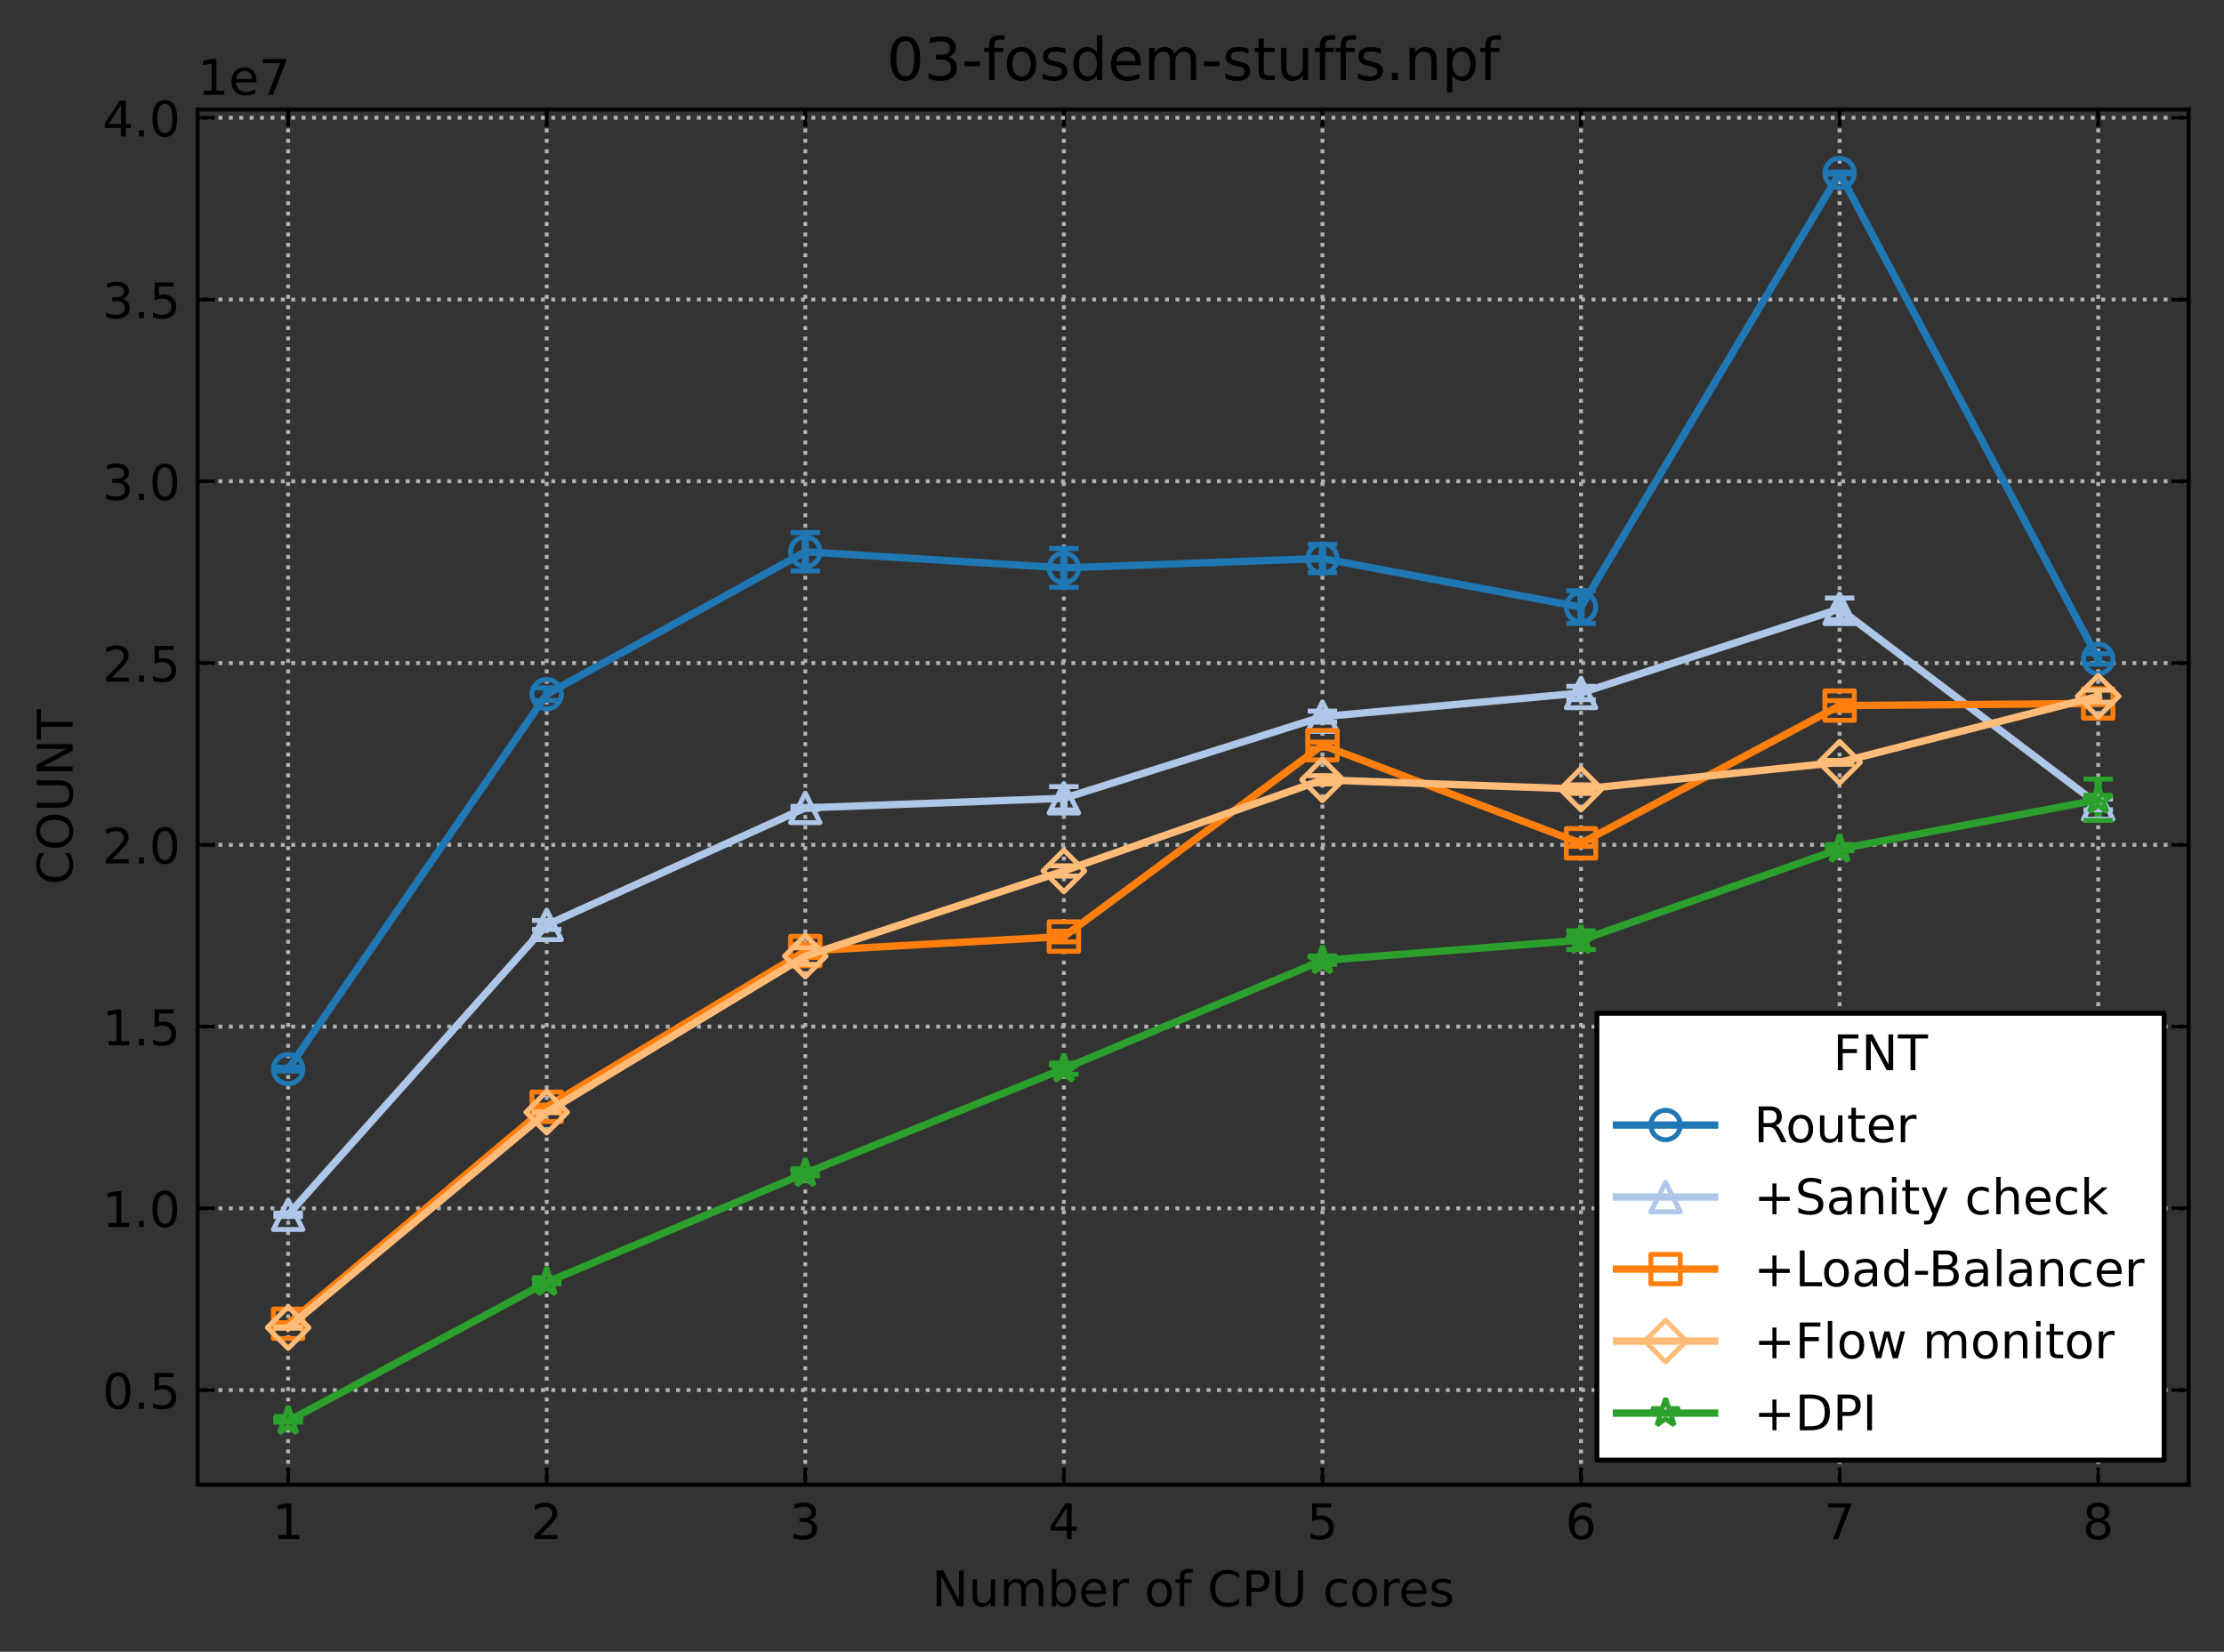 <?xml version="1.0" encoding="utf-8" standalone="no"?>
<!DOCTYPE svg PUBLIC "-//W3C//DTD SVG 1.1//EN"
  "http://www.w3.org/Graphics/SVG/1.1/DTD/svg11.dtd">
<!-- Created with matplotlib (https://matplotlib.org/) -->
<svg height="336.634pt" version="1.1" viewBox="0 0 453.261 336.634" width="453.261pt" xmlns="http://www.w3.org/2000/svg" xmlns:xlink="http://www.w3.org/1999/xlink">
 <rect x="0" y="0" width="453.261" height="336.634" fill="#333333" stroke="none"/>
 <defs>
  <style type="text/css">
*{stroke-linecap:butt;stroke-linejoin:round;}
  </style>
 </defs>
 <g id="figure_1">
  <g id="patch_1">
   <path d="M 0 336.634 
L 453.261 336.634 
L 453.261 0 
L 0 0 
z
" style="fill:none;"/>
  </g>
  <g id="axes_1">
   <g id="patch_2">
    <path d="M 40.281 302.578 
L 446.061 302.578 
L 446.061 22.318 
L 40.281 22.318 
z
" style="fill:none;"/>
   </g>
   <g id="matplotlib.axis_1">
    <g id="xtick_1">
     <g id="line2d_1">
      <path clip-path="url(#p7eb2a5514d)" d="M 58.726 302.578 
L 58.726 22.318 
" style="fill:none;stroke:#b2b2b2;stroke-dasharray:0.8,1.32;stroke-dashoffset:0;stroke-width:0.8;"/>
     </g>
     <g id="line2d_2">
      <defs>
       <path d="M 0 0 
L 0 -3.5 
" id="mf5939c3741" style="stroke:#000000;stroke-width:0.8;"/>
      </defs>
      <g>
       <use style="stroke:#000000;stroke-width:0.8;" x="58.726" xlink:href="#mf5939c3741" y="302.578"/>
      </g>
     </g>
     <g id="line2d_3">
      <defs>
       <path d="M 0 0 
L 0 3.5 
" id="m4ea651418e" style="stroke:#000000;stroke-width:0.8;"/>
      </defs>
      <g>
       <use style="stroke:#000000;stroke-width:0.8;" x="58.726" xlink:href="#m4ea651418e" y="22.318"/>
      </g>
     </g>
     <g id="text_1">
      <!-- 1 -->
      <defs>
       <path d="M 12.406 8.297 
L 28.516 8.297 
L 28.516 63.922 
L 10.984 60.406 
L 10.984 69.391 
L 28.422 72.906 
L 38.281 72.906 
L 38.281 8.297 
L 54.391 8.297 
L 54.391 0 
L 12.406 0 
z
" id="DejaVuSans-49"/>
      </defs>
      <g transform="translate(55.545 313.677)scale(0.1 -0.1)">
       <use xlink:href="#DejaVuSans-49"/>
      </g>
     </g>
    </g>
    <g id="xtick_2">
     <g id="line2d_4">
      <path clip-path="url(#p7eb2a5514d)" d="M 111.424 302.578 
L 111.424 22.318 
" style="fill:none;stroke:#b2b2b2;stroke-dasharray:0.8,1.32;stroke-dashoffset:0;stroke-width:0.8;"/>
     </g>
     <g id="line2d_5">
      <g>
       <use style="stroke:#000000;stroke-width:0.8;" x="111.424" xlink:href="#mf5939c3741" y="302.578"/>
      </g>
     </g>
     <g id="line2d_6">
      <g>
       <use style="stroke:#000000;stroke-width:0.8;" x="111.424" xlink:href="#m4ea651418e" y="22.318"/>
      </g>
     </g>
     <g id="text_2">
      <!-- 2 -->
      <defs>
       <path d="M 19.188 8.297 
L 53.609 8.297 
L 53.609 0 
L 7.328 0 
L 7.328 8.297 
Q 12.938 14.109 22.625 23.891 
Q 32.328 33.688 34.812 36.531 
Q 39.547 41.844 41.422 45.531 
Q 43.312 49.219 43.312 52.781 
Q 43.312 58.594 39.234 62.25 
Q 35.156 65.922 28.609 65.922 
Q 23.969 65.922 18.812 64.312 
Q 13.672 62.703 7.812 59.422 
L 7.812 69.391 
Q 13.766 71.781 18.938 73 
Q 24.125 74.219 28.422 74.219 
Q 39.75 74.219 46.484 68.547 
Q 53.219 62.891 53.219 53.422 
Q 53.219 48.922 51.531 44.891 
Q 49.859 40.875 45.406 35.406 
Q 44.188 33.984 37.641 27.219 
Q 31.109 20.453 19.188 8.297 
z
" id="DejaVuSans-50"/>
      </defs>
      <g transform="translate(108.243 313.677)scale(0.1 -0.1)">
       <use xlink:href="#DejaVuSans-50"/>
      </g>
     </g>
    </g>
    <g id="xtick_3">
     <g id="line2d_7">
      <path clip-path="url(#p7eb2a5514d)" d="M 164.123 302.578 
L 164.123 22.318 
" style="fill:none;stroke:#b2b2b2;stroke-dasharray:0.8,1.32;stroke-dashoffset:0;stroke-width:0.8;"/>
     </g>
     <g id="line2d_8">
      <g>
       <use style="stroke:#000000;stroke-width:0.8;" x="164.123" xlink:href="#mf5939c3741" y="302.578"/>
      </g>
     </g>
     <g id="line2d_9">
      <g>
       <use style="stroke:#000000;stroke-width:0.8;" x="164.123" xlink:href="#m4ea651418e" y="22.318"/>
      </g>
     </g>
     <g id="text_3">
      <!-- 3 -->
      <defs>
       <path d="M 40.578 39.312 
Q 47.656 37.797 51.625 33 
Q 55.609 28.219 55.609 21.188 
Q 55.609 10.406 48.188 4.484 
Q 40.766 -1.422 27.094 -1.422 
Q 22.516 -1.422 17.656 -0.516 
Q 12.797 0.391 7.625 2.203 
L 7.625 11.719 
Q 11.719 9.328 16.594 8.109 
Q 21.484 6.891 26.812 6.891 
Q 36.078 6.891 40.938 10.547 
Q 45.797 14.203 45.797 21.188 
Q 45.797 27.641 41.281 31.266 
Q 36.766 34.906 28.719 34.906 
L 20.219 34.906 
L 20.219 43.016 
L 29.109 43.016 
Q 36.375 43.016 40.234 45.922 
Q 44.094 48.828 44.094 54.297 
Q 44.094 59.906 40.109 62.906 
Q 36.141 65.922 28.719 65.922 
Q 24.656 65.922 20.016 65.031 
Q 15.375 64.156 9.812 62.312 
L 9.812 71.094 
Q 15.438 72.656 20.344 73.438 
Q 25.25 74.219 29.594 74.219 
Q 40.828 74.219 47.359 69.109 
Q 53.906 64.016 53.906 55.328 
Q 53.906 49.266 50.438 45.094 
Q 46.969 40.922 40.578 39.312 
z
" id="DejaVuSans-51"/>
      </defs>
      <g transform="translate(160.942 313.677)scale(0.1 -0.1)">
       <use xlink:href="#DejaVuSans-51"/>
      </g>
     </g>
    </g>
    <g id="xtick_4">
     <g id="line2d_10">
      <path clip-path="url(#p7eb2a5514d)" d="M 216.822 302.578 
L 216.822 22.318 
" style="fill:none;stroke:#b2b2b2;stroke-dasharray:0.8,1.32;stroke-dashoffset:0;stroke-width:0.8;"/>
     </g>
     <g id="line2d_11">
      <g>
       <use style="stroke:#000000;stroke-width:0.8;" x="216.822" xlink:href="#mf5939c3741" y="302.578"/>
      </g>
     </g>
     <g id="line2d_12">
      <g>
       <use style="stroke:#000000;stroke-width:0.8;" x="216.822" xlink:href="#m4ea651418e" y="22.318"/>
      </g>
     </g>
     <g id="text_4">
      <!-- 4 -->
      <defs>
       <path d="M 37.797 64.312 
L 12.891 25.391 
L 37.797 25.391 
z
M 35.203 72.906 
L 47.609 72.906 
L 47.609 25.391 
L 58.016 25.391 
L 58.016 17.188 
L 47.609 17.188 
L 47.609 0 
L 37.797 0 
L 37.797 17.188 
L 4.891 17.188 
L 4.891 26.703 
z
" id="DejaVuSans-52"/>
      </defs>
      <g transform="translate(213.641 313.677)scale(0.1 -0.1)">
       <use xlink:href="#DejaVuSans-52"/>
      </g>
     </g>
    </g>
    <g id="xtick_5">
     <g id="line2d_13">
      <path clip-path="url(#p7eb2a5514d)" d="M 269.521 302.578 
L 269.521 22.318 
" style="fill:none;stroke:#b2b2b2;stroke-dasharray:0.8,1.32;stroke-dashoffset:0;stroke-width:0.8;"/>
     </g>
     <g id="line2d_14">
      <g>
       <use style="stroke:#000000;stroke-width:0.8;" x="269.521" xlink:href="#mf5939c3741" y="302.578"/>
      </g>
     </g>
     <g id="line2d_15">
      <g>
       <use style="stroke:#000000;stroke-width:0.8;" x="269.521" xlink:href="#m4ea651418e" y="22.318"/>
      </g>
     </g>
     <g id="text_5">
      <!-- 5 -->
      <defs>
       <path d="M 10.797 72.906 
L 49.516 72.906 
L 49.516 64.594 
L 19.828 64.594 
L 19.828 46.734 
Q 21.969 47.469 24.109 47.828 
Q 26.266 48.188 28.422 48.188 
Q 40.625 48.188 47.75 41.5 
Q 54.891 34.812 54.891 23.391 
Q 54.891 11.625 47.562 5.094 
Q 40.234 -1.422 26.906 -1.422 
Q 22.312 -1.422 17.547 -0.641 
Q 12.797 0.141 7.719 1.703 
L 7.719 11.625 
Q 12.109 9.234 16.797 8.062 
Q 21.484 6.891 26.703 6.891 
Q 35.156 6.891 40.078 11.328 
Q 45.016 15.766 45.016 23.391 
Q 45.016 31 40.078 35.438 
Q 35.156 39.891 26.703 39.891 
Q 22.75 39.891 18.812 39.016 
Q 14.891 38.141 10.797 36.281 
z
" id="DejaVuSans-53"/>
      </defs>
      <g transform="translate(266.339 313.677)scale(0.1 -0.1)">
       <use xlink:href="#DejaVuSans-53"/>
      </g>
     </g>
    </g>
    <g id="xtick_6">
     <g id="line2d_16">
      <path clip-path="url(#p7eb2a5514d)" d="M 322.219 302.578 
L 322.219 22.318 
" style="fill:none;stroke:#b2b2b2;stroke-dasharray:0.8,1.32;stroke-dashoffset:0;stroke-width:0.8;"/>
     </g>
     <g id="line2d_17">
      <g>
       <use style="stroke:#000000;stroke-width:0.8;" x="322.219" xlink:href="#mf5939c3741" y="302.578"/>
      </g>
     </g>
     <g id="line2d_18">
      <g>
       <use style="stroke:#000000;stroke-width:0.8;" x="322.219" xlink:href="#m4ea651418e" y="22.318"/>
      </g>
     </g>
     <g id="text_6">
      <!-- 6 -->
      <defs>
       <path d="M 33.016 40.375 
Q 26.375 40.375 22.484 35.828 
Q 18.609 31.297 18.609 23.391 
Q 18.609 15.531 22.484 10.953 
Q 26.375 6.391 33.016 6.391 
Q 39.656 6.391 43.531 10.953 
Q 47.406 15.531 47.406 23.391 
Q 47.406 31.297 43.531 35.828 
Q 39.656 40.375 33.016 40.375 
z
M 52.594 71.297 
L 52.594 62.312 
Q 48.875 64.062 45.094 64.984 
Q 41.312 65.922 37.594 65.922 
Q 27.828 65.922 22.672 59.328 
Q 17.531 52.734 16.797 39.406 
Q 19.672 43.656 24.016 45.922 
Q 28.375 48.188 33.594 48.188 
Q 44.578 48.188 50.953 41.516 
Q 57.328 34.859 57.328 23.391 
Q 57.328 12.156 50.688 5.359 
Q 44.047 -1.422 33.016 -1.422 
Q 20.359 -1.422 13.672 8.266 
Q 6.984 17.969 6.984 36.375 
Q 6.984 53.656 15.188 63.938 
Q 23.391 74.219 37.203 74.219 
Q 40.922 74.219 44.703 73.484 
Q 48.484 72.75 52.594 71.297 
z
" id="DejaVuSans-54"/>
      </defs>
      <g transform="translate(319.038 313.677)scale(0.1 -0.1)">
       <use xlink:href="#DejaVuSans-54"/>
      </g>
     </g>
    </g>
    <g id="xtick_7">
     <g id="line2d_19">
      <path clip-path="url(#p7eb2a5514d)" d="M 374.918 302.578 
L 374.918 22.318 
" style="fill:none;stroke:#b2b2b2;stroke-dasharray:0.8,1.32;stroke-dashoffset:0;stroke-width:0.8;"/>
     </g>
     <g id="line2d_20">
      <g>
       <use style="stroke:#000000;stroke-width:0.8;" x="374.918" xlink:href="#mf5939c3741" y="302.578"/>
      </g>
     </g>
     <g id="line2d_21">
      <g>
       <use style="stroke:#000000;stroke-width:0.8;" x="374.918" xlink:href="#m4ea651418e" y="22.318"/>
      </g>
     </g>
     <g id="text_7">
      <!-- 7 -->
      <defs>
       <path d="M 8.203 72.906 
L 55.078 72.906 
L 55.078 68.703 
L 28.609 0 
L 18.312 0 
L 43.219 64.594 
L 8.203 64.594 
z
" id="DejaVuSans-55"/>
      </defs>
      <g transform="translate(371.737 313.677)scale(0.1 -0.1)">
       <use xlink:href="#DejaVuSans-55"/>
      </g>
     </g>
    </g>
    <g id="xtick_8">
     <g id="line2d_22">
      <path clip-path="url(#p7eb2a5514d)" d="M 427.617 302.578 
L 427.617 22.318 
" style="fill:none;stroke:#b2b2b2;stroke-dasharray:0.8,1.32;stroke-dashoffset:0;stroke-width:0.8;"/>
     </g>
     <g id="line2d_23">
      <g>
       <use style="stroke:#000000;stroke-width:0.8;" x="427.617" xlink:href="#mf5939c3741" y="302.578"/>
      </g>
     </g>
     <g id="line2d_24">
      <g>
       <use style="stroke:#000000;stroke-width:0.8;" x="427.617" xlink:href="#m4ea651418e" y="22.318"/>
      </g>
     </g>
     <g id="text_8">
      <!-- 8 -->
      <defs>
       <path d="M 31.781 34.625 
Q 24.75 34.625 20.719 30.859 
Q 16.703 27.094 16.703 20.516 
Q 16.703 13.922 20.719 10.156 
Q 24.75 6.391 31.781 6.391 
Q 38.812 6.391 42.859 10.172 
Q 46.922 13.969 46.922 20.516 
Q 46.922 27.094 42.891 30.859 
Q 38.875 34.625 31.781 34.625 
z
M 21.922 38.812 
Q 15.578 40.375 12.031 44.719 
Q 8.5 49.078 8.5 55.328 
Q 8.5 64.062 14.719 69.141 
Q 20.953 74.219 31.781 74.219 
Q 42.672 74.219 48.875 69.141 
Q 55.078 64.062 55.078 55.328 
Q 55.078 49.078 51.531 44.719 
Q 48 40.375 41.703 38.812 
Q 48.828 37.156 52.797 32.312 
Q 56.781 27.484 56.781 20.516 
Q 56.781 9.906 50.312 4.234 
Q 43.844 -1.422 31.781 -1.422 
Q 19.734 -1.422 13.25 4.234 
Q 6.781 9.906 6.781 20.516 
Q 6.781 27.484 10.781 32.312 
Q 14.797 37.156 21.922 38.812 
z
M 18.312 54.391 
Q 18.312 48.734 21.844 45.562 
Q 25.391 42.391 31.781 42.391 
Q 38.141 42.391 41.719 45.562 
Q 45.312 48.734 45.312 54.391 
Q 45.312 60.062 41.719 63.234 
Q 38.141 66.406 31.781 66.406 
Q 25.391 66.406 21.844 63.234 
Q 18.312 60.062 18.312 54.391 
z
" id="DejaVuSans-56"/>
      </defs>
      <g transform="translate(424.435 313.677)scale(0.1 -0.1)">
       <use xlink:href="#DejaVuSans-56"/>
      </g>
     </g>
    </g>
    <g id="text_9">
     <!-- Number of CPU cores -->
     <defs>
      <path d="M 9.812 72.906 
L 23.094 72.906 
L 55.422 11.922 
L 55.422 72.906 
L 64.984 72.906 
L 64.984 0 
L 51.703 0 
L 19.391 60.984 
L 19.391 0 
L 9.812 0 
z
" id="DejaVuSans-78"/>
      <path d="M 8.5 21.578 
L 8.5 54.688 
L 17.484 54.688 
L 17.484 21.922 
Q 17.484 14.156 20.5 10.266 
Q 23.531 6.391 29.594 6.391 
Q 36.859 6.391 41.078 11.031 
Q 45.312 15.672 45.312 23.688 
L 45.312 54.688 
L 54.297 54.688 
L 54.297 0 
L 45.312 0 
L 45.312 8.406 
Q 42.047 3.422 37.719 1 
Q 33.406 -1.422 27.688 -1.422 
Q 18.266 -1.422 13.375 4.438 
Q 8.5 10.297 8.5 21.578 
z
M 31.109 56 
z
" id="DejaVuSans-117"/>
      <path d="M 52 44.188 
Q 55.375 50.25 60.062 53.125 
Q 64.75 56 71.094 56 
Q 79.641 56 84.281 50.016 
Q 88.922 44.047 88.922 33.016 
L 88.922 0 
L 79.891 0 
L 79.891 32.719 
Q 79.891 40.578 77.094 44.375 
Q 74.312 48.188 68.609 48.188 
Q 61.625 48.188 57.562 43.547 
Q 53.516 38.922 53.516 30.906 
L 53.516 0 
L 44.484 0 
L 44.484 32.719 
Q 44.484 40.625 41.703 44.406 
Q 38.922 48.188 33.109 48.188 
Q 26.219 48.188 22.156 43.531 
Q 18.109 38.875 18.109 30.906 
L 18.109 0 
L 9.078 0 
L 9.078 54.688 
L 18.109 54.688 
L 18.109 46.188 
Q 21.188 51.219 25.484 53.609 
Q 29.781 56 35.688 56 
Q 41.656 56 45.828 52.969 
Q 50 49.953 52 44.188 
z
" id="DejaVuSans-109"/>
      <path d="M 48.688 27.297 
Q 48.688 37.203 44.609 42.844 
Q 40.531 48.484 33.406 48.484 
Q 26.266 48.484 22.188 42.844 
Q 18.109 37.203 18.109 27.297 
Q 18.109 17.391 22.188 11.75 
Q 26.266 6.109 33.406 6.109 
Q 40.531 6.109 44.609 11.75 
Q 48.688 17.391 48.688 27.297 
z
M 18.109 46.391 
Q 20.953 51.266 25.266 53.625 
Q 29.594 56 35.594 56 
Q 45.562 56 51.781 48.094 
Q 58.016 40.188 58.016 27.297 
Q 58.016 14.406 51.781 6.484 
Q 45.562 -1.422 35.594 -1.422 
Q 29.594 -1.422 25.266 0.953 
Q 20.953 3.328 18.109 8.203 
L 18.109 0 
L 9.078 0 
L 9.078 75.984 
L 18.109 75.984 
z
" id="DejaVuSans-98"/>
      <path d="M 56.203 29.594 
L 56.203 25.203 
L 14.891 25.203 
Q 15.484 15.922 20.484 11.062 
Q 25.484 6.203 34.422 6.203 
Q 39.594 6.203 44.453 7.469 
Q 49.312 8.734 54.109 11.281 
L 54.109 2.781 
Q 49.266 0.734 44.188 -0.344 
Q 39.109 -1.422 33.891 -1.422 
Q 20.797 -1.422 13.156 6.188 
Q 5.516 13.812 5.516 26.812 
Q 5.516 40.234 12.766 48.109 
Q 20.016 56 32.328 56 
Q 43.359 56 49.781 48.891 
Q 56.203 41.797 56.203 29.594 
z
M 47.219 32.234 
Q 47.125 39.594 43.094 43.984 
Q 39.062 48.391 32.422 48.391 
Q 24.906 48.391 20.391 44.141 
Q 15.875 39.891 15.188 32.172 
z
" id="DejaVuSans-101"/>
      <path d="M 41.109 46.297 
Q 39.594 47.172 37.812 47.578 
Q 36.031 48 33.891 48 
Q 26.266 48 22.188 43.047 
Q 18.109 38.094 18.109 28.812 
L 18.109 0 
L 9.078 0 
L 9.078 54.688 
L 18.109 54.688 
L 18.109 46.188 
Q 20.953 51.172 25.484 53.578 
Q 30.031 56 36.531 56 
Q 37.453 56 38.578 55.875 
Q 39.703 55.766 41.062 55.516 
z
" id="DejaVuSans-114"/>
      <path id="DejaVuSans-32"/>
      <path d="M 30.609 48.391 
Q 23.391 48.391 19.188 42.75 
Q 14.984 37.109 14.984 27.297 
Q 14.984 17.484 19.156 11.844 
Q 23.344 6.203 30.609 6.203 
Q 37.797 6.203 41.984 11.859 
Q 46.188 17.531 46.188 27.297 
Q 46.188 37.016 41.984 42.703 
Q 37.797 48.391 30.609 48.391 
z
M 30.609 56 
Q 42.328 56 49.016 48.375 
Q 55.719 40.766 55.719 27.297 
Q 55.719 13.875 49.016 6.219 
Q 42.328 -1.422 30.609 -1.422 
Q 18.844 -1.422 12.172 6.219 
Q 5.516 13.875 5.516 27.297 
Q 5.516 40.766 12.172 48.375 
Q 18.844 56 30.609 56 
z
" id="DejaVuSans-111"/>
      <path d="M 37.109 75.984 
L 37.109 68.5 
L 28.516 68.5 
Q 23.688 68.5 21.797 66.547 
Q 19.922 64.594 19.922 59.516 
L 19.922 54.688 
L 34.719 54.688 
L 34.719 47.703 
L 19.922 47.703 
L 19.922 0 
L 10.891 0 
L 10.891 47.703 
L 2.297 47.703 
L 2.297 54.688 
L 10.891 54.688 
L 10.891 58.5 
Q 10.891 67.625 15.141 71.797 
Q 19.391 75.984 28.609 75.984 
z
" id="DejaVuSans-102"/>
      <path d="M 64.406 67.281 
L 64.406 56.891 
Q 59.422 61.531 53.781 63.812 
Q 48.141 66.109 41.797 66.109 
Q 29.297 66.109 22.656 58.469 
Q 16.016 50.828 16.016 36.375 
Q 16.016 21.969 22.656 14.328 
Q 29.297 6.688 41.797 6.688 
Q 48.141 6.688 53.781 8.984 
Q 59.422 11.281 64.406 15.922 
L 64.406 5.609 
Q 59.234 2.094 53.438 0.328 
Q 47.656 -1.422 41.219 -1.422 
Q 24.656 -1.422 15.125 8.703 
Q 5.609 18.844 5.609 36.375 
Q 5.609 53.953 15.125 64.078 
Q 24.656 74.219 41.219 74.219 
Q 47.75 74.219 53.531 72.484 
Q 59.328 70.75 64.406 67.281 
z
" id="DejaVuSans-67"/>
      <path d="M 19.672 64.797 
L 19.672 37.406 
L 32.078 37.406 
Q 38.969 37.406 42.719 40.969 
Q 46.484 44.531 46.484 51.125 
Q 46.484 57.672 42.719 61.234 
Q 38.969 64.797 32.078 64.797 
z
M 9.812 72.906 
L 32.078 72.906 
Q 44.344 72.906 50.609 67.359 
Q 56.891 61.812 56.891 51.125 
Q 56.891 40.328 50.609 34.812 
Q 44.344 29.297 32.078 29.297 
L 19.672 29.297 
L 19.672 0 
L 9.812 0 
z
" id="DejaVuSans-80"/>
      <path d="M 8.688 72.906 
L 18.609 72.906 
L 18.609 28.609 
Q 18.609 16.891 22.844 11.734 
Q 27.094 6.594 36.625 6.594 
Q 46.094 6.594 50.344 11.734 
Q 54.594 16.891 54.594 28.609 
L 54.594 72.906 
L 64.5 72.906 
L 64.5 27.391 
Q 64.5 13.141 57.438 5.859 
Q 50.391 -1.422 36.625 -1.422 
Q 22.797 -1.422 15.734 5.859 
Q 8.688 13.141 8.688 27.391 
z
" id="DejaVuSans-85"/>
      <path d="M 48.781 52.594 
L 48.781 44.188 
Q 44.969 46.297 41.141 47.344 
Q 37.312 48.391 33.406 48.391 
Q 24.656 48.391 19.812 42.844 
Q 14.984 37.312 14.984 27.297 
Q 14.984 17.281 19.812 11.734 
Q 24.656 6.203 33.406 6.203 
Q 37.312 6.203 41.141 7.25 
Q 44.969 8.297 48.781 10.406 
L 48.781 2.094 
Q 45.016 0.344 40.984 -0.531 
Q 36.969 -1.422 32.422 -1.422 
Q 20.062 -1.422 12.781 6.344 
Q 5.516 14.109 5.516 27.297 
Q 5.516 40.672 12.859 48.328 
Q 20.219 56 33.016 56 
Q 37.156 56 41.109 55.141 
Q 45.062 54.297 48.781 52.594 
z
" id="DejaVuSans-99"/>
      <path d="M 44.281 53.078 
L 44.281 44.578 
Q 40.484 46.531 36.375 47.5 
Q 32.281 48.484 27.875 48.484 
Q 21.188 48.484 17.844 46.438 
Q 14.5 44.391 14.5 40.281 
Q 14.5 37.156 16.891 35.375 
Q 19.281 33.594 26.516 31.984 
L 29.594 31.297 
Q 39.156 29.25 43.188 25.516 
Q 47.219 21.781 47.219 15.094 
Q 47.219 7.469 41.188 3.016 
Q 35.156 -1.422 24.609 -1.422 
Q 20.219 -1.422 15.453 -0.562 
Q 10.688 0.297 5.422 2 
L 5.422 11.281 
Q 10.406 8.688 15.234 7.391 
Q 20.062 6.109 24.812 6.109 
Q 31.156 6.109 34.562 8.281 
Q 37.984 10.453 37.984 14.406 
Q 37.984 18.062 35.516 20.016 
Q 33.062 21.969 24.703 23.781 
L 21.578 24.516 
Q 13.234 26.266 9.516 29.906 
Q 5.812 33.547 5.812 39.891 
Q 5.812 47.609 11.281 51.797 
Q 16.75 56 26.812 56 
Q 31.781 56 36.172 55.266 
Q 40.578 54.547 44.281 53.078 
z
" id="DejaVuSans-115"/>
     </defs>
     <g transform="translate(189.9 327.355)scale(0.1 -0.1)">
      <use xlink:href="#DejaVuSans-78"/>
      <use x="74.805" xlink:href="#DejaVuSans-117"/>
      <use x="138.184" xlink:href="#DejaVuSans-109"/>
      <use x="235.596" xlink:href="#DejaVuSans-98"/>
      <use x="299.072" xlink:href="#DejaVuSans-101"/>
      <use x="360.596" xlink:href="#DejaVuSans-114"/>
      <use x="401.709" xlink:href="#DejaVuSans-32"/>
      <use x="433.496" xlink:href="#DejaVuSans-111"/>
      <use x="494.678" xlink:href="#DejaVuSans-102"/>
      <use x="529.883" xlink:href="#DejaVuSans-32"/>
      <use x="561.67" xlink:href="#DejaVuSans-67"/>
      <use x="631.494" xlink:href="#DejaVuSans-80"/>
      <use x="691.797" xlink:href="#DejaVuSans-85"/>
      <use x="764.99" xlink:href="#DejaVuSans-32"/>
      <use x="796.777" xlink:href="#DejaVuSans-99"/>
      <use x="851.758" xlink:href="#DejaVuSans-111"/>
      <use x="912.939" xlink:href="#DejaVuSans-114"/>
      <use x="951.803" xlink:href="#DejaVuSans-101"/>
      <use x="1013.326" xlink:href="#DejaVuSans-115"/>
     </g>
    </g>
   </g>
   <g id="matplotlib.axis_2">
    <g id="ytick_1">
     <g id="line2d_25">
      <path clip-path="url(#p7eb2a5514d)" d="M 40.281 283.307 
L 446.061 283.307 
" style="fill:none;stroke:#b2b2b2;stroke-dasharray:0.8,1.32;stroke-dashoffset:0;stroke-width:0.8;"/>
     </g>
     <g id="line2d_26">
      <defs>
       <path d="M 0 0 
L 3.5 0 
" id="mf5e161d932" style="stroke:#000000;stroke-width:0.8;"/>
      </defs>
      <g>
       <use style="stroke:#000000;stroke-width:0.8;" x="40.281" xlink:href="#mf5e161d932" y="283.307"/>
      </g>
     </g>
     <g id="line2d_27">
      <defs>
       <path d="M 0 0 
L -3.5 0 
" id="mb6a6fe6534" style="stroke:#000000;stroke-width:0.8;"/>
      </defs>
      <g>
       <use style="stroke:#000000;stroke-width:0.8;" x="446.061" xlink:href="#mb6a6fe6534" y="283.307"/>
      </g>
     </g>
     <g id="text_10">
      <!-- 0.5 -->
      <defs>
       <path d="M 31.781 66.406 
Q 24.172 66.406 20.328 58.906 
Q 16.5 51.422 16.5 36.375 
Q 16.5 21.391 20.328 13.891 
Q 24.172 6.391 31.781 6.391 
Q 39.453 6.391 43.281 13.891 
Q 47.125 21.391 47.125 36.375 
Q 47.125 51.422 43.281 58.906 
Q 39.453 66.406 31.781 66.406 
z
M 31.781 74.219 
Q 44.047 74.219 50.516 64.516 
Q 56.984 54.828 56.984 36.375 
Q 56.984 17.969 50.516 8.266 
Q 44.047 -1.422 31.781 -1.422 
Q 19.531 -1.422 13.062 8.266 
Q 6.594 17.969 6.594 36.375 
Q 6.594 54.828 13.062 64.516 
Q 19.531 74.219 31.781 74.219 
z
" id="DejaVuSans-48"/>
       <path d="M 10.688 12.406 
L 21 12.406 
L 21 0 
L 10.688 0 
z
" id="DejaVuSans-46"/>
      </defs>
      <g transform="translate(20.878 287.106)scale(0.1 -0.1)">
       <use xlink:href="#DejaVuSans-48"/>
       <use x="63.623" xlink:href="#DejaVuSans-46"/>
       <use x="95.41" xlink:href="#DejaVuSans-53"/>
      </g>
     </g>
    </g>
    <g id="ytick_2">
     <g id="line2d_28">
      <path clip-path="url(#p7eb2a5514d)" d="M 40.281 246.263 
L 446.061 246.263 
" style="fill:none;stroke:#b2b2b2;stroke-dasharray:0.8,1.32;stroke-dashoffset:0;stroke-width:0.8;"/>
     </g>
     <g id="line2d_29">
      <g>
       <use style="stroke:#000000;stroke-width:0.8;" x="40.281" xlink:href="#mf5e161d932" y="246.263"/>
      </g>
     </g>
     <g id="line2d_30">
      <g>
       <use style="stroke:#000000;stroke-width:0.8;" x="446.061" xlink:href="#mb6a6fe6534" y="246.263"/>
      </g>
     </g>
     <g id="text_11">
      <!-- 1.0 -->
      <g transform="translate(20.878 250.063)scale(0.1 -0.1)">
       <use xlink:href="#DejaVuSans-49"/>
       <use x="63.623" xlink:href="#DejaVuSans-46"/>
       <use x="95.41" xlink:href="#DejaVuSans-48"/>
      </g>
     </g>
    </g>
    <g id="ytick_3">
     <g id="line2d_31">
      <path clip-path="url(#p7eb2a5514d)" d="M 40.281 209.22 
L 446.061 209.22 
" style="fill:none;stroke:#b2b2b2;stroke-dasharray:0.8,1.32;stroke-dashoffset:0;stroke-width:0.8;"/>
     </g>
     <g id="line2d_32">
      <g>
       <use style="stroke:#000000;stroke-width:0.8;" x="40.281" xlink:href="#mf5e161d932" y="209.22"/>
      </g>
     </g>
     <g id="line2d_33">
      <g>
       <use style="stroke:#000000;stroke-width:0.8;" x="446.061" xlink:href="#mb6a6fe6534" y="209.22"/>
      </g>
     </g>
     <g id="text_12">
      <!-- 1.5 -->
      <g transform="translate(20.878 213.019)scale(0.1 -0.1)">
       <use xlink:href="#DejaVuSans-49"/>
       <use x="63.623" xlink:href="#DejaVuSans-46"/>
       <use x="95.41" xlink:href="#DejaVuSans-53"/>
      </g>
     </g>
    </g>
    <g id="ytick_4">
     <g id="line2d_34">
      <path clip-path="url(#p7eb2a5514d)" d="M 40.281 172.177 
L 446.061 172.177 
" style="fill:none;stroke:#b2b2b2;stroke-dasharray:0.8,1.32;stroke-dashoffset:0;stroke-width:0.8;"/>
     </g>
     <g id="line2d_35">
      <g>
       <use style="stroke:#000000;stroke-width:0.8;" x="40.281" xlink:href="#mf5e161d932" y="172.177"/>
      </g>
     </g>
     <g id="line2d_36">
      <g>
       <use style="stroke:#000000;stroke-width:0.8;" x="446.061" xlink:href="#mb6a6fe6534" y="172.177"/>
      </g>
     </g>
     <g id="text_13">
      <!-- 2.0 -->
      <g transform="translate(20.878 175.976)scale(0.1 -0.1)">
       <use xlink:href="#DejaVuSans-50"/>
       <use x="63.623" xlink:href="#DejaVuSans-46"/>
       <use x="95.41" xlink:href="#DejaVuSans-48"/>
      </g>
     </g>
    </g>
    <g id="ytick_5">
     <g id="line2d_37">
      <path clip-path="url(#p7eb2a5514d)" d="M 40.281 135.133 
L 446.061 135.133 
" style="fill:none;stroke:#b2b2b2;stroke-dasharray:0.8,1.32;stroke-dashoffset:0;stroke-width:0.8;"/>
     </g>
     <g id="line2d_38">
      <g>
       <use style="stroke:#000000;stroke-width:0.8;" x="40.281" xlink:href="#mf5e161d932" y="135.133"/>
      </g>
     </g>
     <g id="line2d_39">
      <g>
       <use style="stroke:#000000;stroke-width:0.8;" x="446.061" xlink:href="#mb6a6fe6534" y="135.133"/>
      </g>
     </g>
     <g id="text_14">
      <!-- 2.5 -->
      <g transform="translate(20.878 138.933)scale(0.1 -0.1)">
       <use xlink:href="#DejaVuSans-50"/>
       <use x="63.623" xlink:href="#DejaVuSans-46"/>
       <use x="95.41" xlink:href="#DejaVuSans-53"/>
      </g>
     </g>
    </g>
    <g id="ytick_6">
     <g id="line2d_40">
      <path clip-path="url(#p7eb2a5514d)" d="M 40.281 98.09 
L 446.061 98.09 
" style="fill:none;stroke:#b2b2b2;stroke-dasharray:0.8,1.32;stroke-dashoffset:0;stroke-width:0.8;"/>
     </g>
     <g id="line2d_41">
      <g>
       <use style="stroke:#000000;stroke-width:0.8;" x="40.281" xlink:href="#mf5e161d932" y="98.09"/>
      </g>
     </g>
     <g id="line2d_42">
      <g>
       <use style="stroke:#000000;stroke-width:0.8;" x="446.061" xlink:href="#mb6a6fe6534" y="98.09"/>
      </g>
     </g>
     <g id="text_15">
      <!-- 3.0 -->
      <g transform="translate(20.878 101.889)scale(0.1 -0.1)">
       <use xlink:href="#DejaVuSans-51"/>
       <use x="63.623" xlink:href="#DejaVuSans-46"/>
       <use x="95.41" xlink:href="#DejaVuSans-48"/>
      </g>
     </g>
    </g>
    <g id="ytick_7">
     <g id="line2d_43">
      <path clip-path="url(#p7eb2a5514d)" d="M 40.281 61.047 
L 446.061 61.047 
" style="fill:none;stroke:#b2b2b2;stroke-dasharray:0.8,1.32;stroke-dashoffset:0;stroke-width:0.8;"/>
     </g>
     <g id="line2d_44">
      <g>
       <use style="stroke:#000000;stroke-width:0.8;" x="40.281" xlink:href="#mf5e161d932" y="61.047"/>
      </g>
     </g>
     <g id="line2d_45">
      <g>
       <use style="stroke:#000000;stroke-width:0.8;" x="446.061" xlink:href="#mb6a6fe6534" y="61.047"/>
      </g>
     </g>
     <g id="text_16">
      <!-- 3.5 -->
      <g transform="translate(20.878 64.846)scale(0.1 -0.1)">
       <use xlink:href="#DejaVuSans-51"/>
       <use x="63.623" xlink:href="#DejaVuSans-46"/>
       <use x="95.41" xlink:href="#DejaVuSans-53"/>
      </g>
     </g>
    </g>
    <g id="ytick_8">
     <g id="line2d_46">
      <path clip-path="url(#p7eb2a5514d)" d="M 40.281 24.003 
L 446.061 24.003 
" style="fill:none;stroke:#b2b2b2;stroke-dasharray:0.8,1.32;stroke-dashoffset:0;stroke-width:0.8;"/>
     </g>
     <g id="line2d_47">
      <g>
       <use style="stroke:#000000;stroke-width:0.8;" x="40.281" xlink:href="#mf5e161d932" y="24.003"/>
      </g>
     </g>
     <g id="line2d_48">
      <g>
       <use style="stroke:#000000;stroke-width:0.8;" x="446.061" xlink:href="#mb6a6fe6534" y="24.003"/>
      </g>
     </g>
     <g id="text_17">
      <!-- 4.0 -->
      <g transform="translate(20.878 27.803)scale(0.1 -0.1)">
       <use xlink:href="#DejaVuSans-52"/>
       <use x="63.623" xlink:href="#DejaVuSans-46"/>
       <use x="95.41" xlink:href="#DejaVuSans-48"/>
      </g>
     </g>
    </g>
    <g id="text_18">
     <!-- COUNT -->
     <defs>
      <path d="M 39.406 66.219 
Q 28.656 66.219 22.328 58.203 
Q 16.016 50.203 16.016 36.375 
Q 16.016 22.609 22.328 14.594 
Q 28.656 6.594 39.406 6.594 
Q 50.141 6.594 56.422 14.594 
Q 62.703 22.609 62.703 36.375 
Q 62.703 50.203 56.422 58.203 
Q 50.141 66.219 39.406 66.219 
z
M 39.406 74.219 
Q 54.734 74.219 63.906 63.938 
Q 73.094 53.656 73.094 36.375 
Q 73.094 19.141 63.906 8.859 
Q 54.734 -1.422 39.406 -1.422 
Q 24.031 -1.422 14.812 8.828 
Q 5.609 19.094 5.609 36.375 
Q 5.609 53.656 14.812 63.938 
Q 24.031 74.219 39.406 74.219 
z
" id="DejaVuSans-79"/>
      <path d="M -0.297 72.906 
L 61.375 72.906 
L 61.375 64.594 
L 35.5 64.594 
L 35.5 0 
L 25.594 0 
L 25.594 64.594 
L -0.297 64.594 
z
" id="DejaVuSans-84"/>
     </defs>
     <g transform="translate(14.798 180.329)rotate(-90)scale(0.1 -0.1)">
      <use xlink:href="#DejaVuSans-67"/>
      <use x="69.824" xlink:href="#DejaVuSans-79"/>
      <use x="148.535" xlink:href="#DejaVuSans-85"/>
      <use x="221.729" xlink:href="#DejaVuSans-78"/>
      <use x="296.533" xlink:href="#DejaVuSans-84"/>
     </g>
    </g>
    <g id="text_19">
     <!-- 1e7 -->
     <g transform="translate(40.281 19.318)scale(0.1 -0.1)">
      <use xlink:href="#DejaVuSans-49"/>
      <use x="63.623" xlink:href="#DejaVuSans-101"/>
      <use x="125.146" xlink:href="#DejaVuSans-55"/>
     </g>
    </g>
   </g>
   <g id="LineCollection_1">
    <path clip-path="url(#p7eb2a5514d)" d="M 58.726 218.29 
L 58.726 217.473 
" style="fill:none;stroke:#1f77b4;stroke-width:1.5;"/>
    <path clip-path="url(#p7eb2a5514d)" d="M 111.424 142.76 
L 111.424 140.184 
" style="fill:none;stroke:#1f77b4;stroke-width:1.5;"/>
    <path clip-path="url(#p7eb2a5514d)" d="M 164.123 116.37 
L 164.123 108.531 
" style="fill:none;stroke:#1f77b4;stroke-width:1.5;"/>
    <path clip-path="url(#p7eb2a5514d)" d="M 216.822 119.698 
L 216.822 111.766 
" style="fill:none;stroke:#1f77b4;stroke-width:1.5;"/>
    <path clip-path="url(#p7eb2a5514d)" d="M 269.521 116.717 
L 269.521 110.935 
" style="fill:none;stroke:#1f77b4;stroke-width:1.5;"/>
    <path clip-path="url(#p7eb2a5514d)" d="M 322.219 127.071 
L 322.219 120.384 
" style="fill:none;stroke:#1f77b4;stroke-width:1.5;"/>
    <path clip-path="url(#p7eb2a5514d)" d="M 374.918 35.493 
L 374.918 35.057 
" style="fill:none;stroke:#1f77b4;stroke-width:1.5;"/>
    <path clip-path="url(#p7eb2a5514d)" d="M 427.617 135.33 
L 427.617 133.225 
" style="fill:none;stroke:#1f77b4;stroke-width:1.5;"/>
   </g>
   <g id="LineCollection_2">
    <path clip-path="url(#p7eb2a5514d)" d="M 58.726 247.918 
L 58.726 247.232 
" style="fill:none;stroke:#aec7e8;stroke-width:1.5;"/>
    <path clip-path="url(#p7eb2a5514d)" d="M 111.424 189.43 
L 111.424 187.583 
" style="fill:none;stroke:#aec7e8;stroke-width:1.5;"/>
    <path clip-path="url(#p7eb2a5514d)" d="M 164.123 164.957 
L 164.123 164.341 
" style="fill:none;stroke:#aec7e8;stroke-width:1.5;"/>
    <path clip-path="url(#p7eb2a5514d)" d="M 216.822 165.07 
L 216.822 160.319 
" style="fill:none;stroke:#aec7e8;stroke-width:1.5;"/>
    <path clip-path="url(#p7eb2a5514d)" d="M 269.521 147.191 
L 269.521 144.927 
" style="fill:none;stroke:#aec7e8;stroke-width:1.5;"/>
    <path clip-path="url(#p7eb2a5514d)" d="M 322.219 142.591 
L 322.219 139.877 
" style="fill:none;stroke:#aec7e8;stroke-width:1.5;"/>
    <path clip-path="url(#p7eb2a5514d)" d="M 374.918 126.3 
L 374.918 121.878 
" style="fill:none;stroke:#aec7e8;stroke-width:1.5;"/>
    <path clip-path="url(#p7eb2a5514d)" d="M 427.617 165.037 
L 427.617 162.847 
" style="fill:none;stroke:#aec7e8;stroke-width:1.5;"/>
   </g>
   <g id="LineCollection_3">
    <path clip-path="url(#p7eb2a5514d)" d="M 58.726 269.999 
L 58.726 269.565 
" style="fill:none;stroke:#ff7f0e;stroke-width:1.5;"/>
    <path clip-path="url(#p7eb2a5514d)" d="M 111.424 225.904 
L 111.424 225.213 
" style="fill:none;stroke:#ff7f0e;stroke-width:1.5;"/>
    <path clip-path="url(#p7eb2a5514d)" d="M 164.123 195.142 
L 164.123 192.502 
" style="fill:none;stroke:#ff7f0e;stroke-width:1.5;"/>
    <path clip-path="url(#p7eb2a5514d)" d="M 216.822 191.948 
L 216.822 189.784 
" style="fill:none;stroke:#ff7f0e;stroke-width:1.5;"/>
    <path clip-path="url(#p7eb2a5514d)" d="M 269.521 152.484 
L 269.521 151.25 
" style="fill:none;stroke:#ff7f0e;stroke-width:1.5;"/>
    <path clip-path="url(#p7eb2a5514d)" d="M 322.219 172.487 
L 322.219 171.243 
" style="fill:none;stroke:#ff7f0e;stroke-width:1.5;"/>
    <path clip-path="url(#p7eb2a5514d)" d="M 374.918 144.819 
L 374.918 142.79 
" style="fill:none;stroke:#ff7f0e;stroke-width:1.5;"/>
    <path clip-path="url(#p7eb2a5514d)" d="M 427.617 143.597 
L 427.617 143.12 
" style="fill:none;stroke:#ff7f0e;stroke-width:1.5;"/>
   </g>
   <g id="LineCollection_4">
    <path clip-path="url(#p7eb2a5514d)" d="M 58.726 270.69 
L 58.726 270.444 
" style="fill:none;stroke:#ffbb78;stroke-width:1.5;"/>
    <path clip-path="url(#p7eb2a5514d)" d="M 111.424 226.773 
L 111.424 226.576 
" style="fill:none;stroke:#ffbb78;stroke-width:1.5;"/>
    <path clip-path="url(#p7eb2a5514d)" d="M 164.123 196.535 
L 164.123 193.171 
" style="fill:none;stroke:#ffbb78;stroke-width:1.5;"/>
    <path clip-path="url(#p7eb2a5514d)" d="M 216.822 178.542 
L 216.822 176.455 
" style="fill:none;stroke:#ffbb78;stroke-width:1.5;"/>
    <path clip-path="url(#p7eb2a5514d)" d="M 269.521 159.78 
L 269.521 158.092 
" style="fill:none;stroke:#ffbb78;stroke-width:1.5;"/>
    <path clip-path="url(#p7eb2a5514d)" d="M 322.219 161.698 
L 322.219 159.951 
" style="fill:none;stroke:#ffbb78;stroke-width:1.5;"/>
    <path clip-path="url(#p7eb2a5514d)" d="M 374.918 155.766 
L 374.918 154.954 
" style="fill:none;stroke:#ffbb78;stroke-width:1.5;"/>
    <path clip-path="url(#p7eb2a5514d)" d="M 427.617 143.138 
L 427.617 140.666 
" style="fill:none;stroke:#ffbb78;stroke-width:1.5;"/>
   </g>
   <g id="LineCollection_5">
    <path clip-path="url(#p7eb2a5514d)" d="M 58.726 289.839 
L 58.726 289.387 
" style="fill:none;stroke:#2ca02c;stroke-width:1.5;"/>
    <path clip-path="url(#p7eb2a5514d)" d="M 111.424 261.637 
L 111.424 261.021 
" style="fill:none;stroke:#2ca02c;stroke-width:1.5;"/>
    <path clip-path="url(#p7eb2a5514d)" d="M 164.123 239.65 
L 164.123 238.568 
" style="fill:none;stroke:#2ca02c;stroke-width:1.5;"/>
    <path clip-path="url(#p7eb2a5514d)" d="M 216.822 218.952 
L 216.822 216.656 
" style="fill:none;stroke:#2ca02c;stroke-width:1.5;"/>
    <path clip-path="url(#p7eb2a5514d)" d="M 269.521 196.539 
L 269.521 194.945 
" style="fill:none;stroke:#2ca02c;stroke-width:1.5;"/>
    <path clip-path="url(#p7eb2a5514d)" d="M 322.219 193.511 
L 322.219 189.702 
" style="fill:none;stroke:#2ca02c;stroke-width:1.5;"/>
    <path clip-path="url(#p7eb2a5514d)" d="M 374.918 173.376 
L 374.918 172.676 
" style="fill:none;stroke:#2ca02c;stroke-width:1.5;"/>
    <path clip-path="url(#p7eb2a5514d)" d="M 427.617 167.206 
L 427.617 158.779 
" style="fill:none;stroke:#2ca02c;stroke-width:1.5;"/>
   </g>
   <g id="line2d_49">
    <path clip-path="url(#p7eb2a5514d)" d="M 58.726 217.882 
L 111.424 141.472 
L 164.123 112.45 
L 216.822 115.732 
L 269.521 113.826 
L 322.219 123.728 
L 374.918 35.275 
L 427.617 134.278 
" style="fill:none;stroke:#1f77b4;stroke-linecap:square;stroke-width:1.5;"/>
    <defs>
     <path d="M 0 3 
C 0.796 3 1.559 2.684 2.121 2.121 
C 2.684 1.559 3 0.796 3 0 
C 3 -0.796 2.684 -1.559 2.121 -2.121 
C 1.559 -2.684 0.796 -3 0 -3 
C -0.796 -3 -1.559 -2.684 -2.121 -2.121 
C -2.684 -1.559 -3 -0.796 -3 0 
C -3 0.796 -2.684 1.559 -2.121 2.121 
C -1.559 2.684 -0.796 3 0 3 
z
" id="m48926154df" style="stroke:#1f77b4;"/>
    </defs>
    <g clip-path="url(#p7eb2a5514d)">
     <use style="fill-opacity:0;stroke:#1f77b4;" x="58.726" xlink:href="#m48926154df" y="217.882"/>
     <use style="fill-opacity:0;stroke:#1f77b4;" x="111.424" xlink:href="#m48926154df" y="141.472"/>
     <use style="fill-opacity:0;stroke:#1f77b4;" x="164.123" xlink:href="#m48926154df" y="112.45"/>
     <use style="fill-opacity:0;stroke:#1f77b4;" x="216.822" xlink:href="#m48926154df" y="115.732"/>
     <use style="fill-opacity:0;stroke:#1f77b4;" x="269.521" xlink:href="#m48926154df" y="113.826"/>
     <use style="fill-opacity:0;stroke:#1f77b4;" x="322.219" xlink:href="#m48926154df" y="123.728"/>
     <use style="fill-opacity:0;stroke:#1f77b4;" x="374.918" xlink:href="#m48926154df" y="35.275"/>
     <use style="fill-opacity:0;stroke:#1f77b4;" x="427.617" xlink:href="#m48926154df" y="134.278"/>
    </g>
   </g>
   <g id="line2d_50">
    <defs>
     <path d="M 3 0 
L -3 -0 
" id="m9f92ab7119" style="stroke:#1f77b4;"/>
    </defs>
    <g clip-path="url(#p7eb2a5514d)">
     <use style="fill:#1f77b4;stroke:#1f77b4;" x="58.726" xlink:href="#m9f92ab7119" y="218.29"/>
     <use style="fill:#1f77b4;stroke:#1f77b4;" x="111.424" xlink:href="#m9f92ab7119" y="142.76"/>
     <use style="fill:#1f77b4;stroke:#1f77b4;" x="164.123" xlink:href="#m9f92ab7119" y="116.37"/>
     <use style="fill:#1f77b4;stroke:#1f77b4;" x="216.822" xlink:href="#m9f92ab7119" y="119.698"/>
     <use style="fill:#1f77b4;stroke:#1f77b4;" x="269.521" xlink:href="#m9f92ab7119" y="116.717"/>
     <use style="fill:#1f77b4;stroke:#1f77b4;" x="322.219" xlink:href="#m9f92ab7119" y="127.071"/>
     <use style="fill:#1f77b4;stroke:#1f77b4;" x="374.918" xlink:href="#m9f92ab7119" y="35.493"/>
     <use style="fill:#1f77b4;stroke:#1f77b4;" x="427.617" xlink:href="#m9f92ab7119" y="135.33"/>
    </g>
   </g>
   <g id="line2d_51">
    <g clip-path="url(#p7eb2a5514d)">
     <use style="fill:#1f77b4;stroke:#1f77b4;" x="58.726" xlink:href="#m9f92ab7119" y="217.473"/>
     <use style="fill:#1f77b4;stroke:#1f77b4;" x="111.424" xlink:href="#m9f92ab7119" y="140.184"/>
     <use style="fill:#1f77b4;stroke:#1f77b4;" x="164.123" xlink:href="#m9f92ab7119" y="108.531"/>
     <use style="fill:#1f77b4;stroke:#1f77b4;" x="216.822" xlink:href="#m9f92ab7119" y="111.766"/>
     <use style="fill:#1f77b4;stroke:#1f77b4;" x="269.521" xlink:href="#m9f92ab7119" y="110.935"/>
     <use style="fill:#1f77b4;stroke:#1f77b4;" x="322.219" xlink:href="#m9f92ab7119" y="120.384"/>
     <use style="fill:#1f77b4;stroke:#1f77b4;" x="374.918" xlink:href="#m9f92ab7119" y="35.057"/>
     <use style="fill:#1f77b4;stroke:#1f77b4;" x="427.617" xlink:href="#m9f92ab7119" y="133.225"/>
    </g>
   </g>
   <g id="line2d_52">
    <path clip-path="url(#p7eb2a5514d)" d="M 58.726 247.575 
L 111.424 188.506 
L 164.123 164.649 
L 216.822 162.695 
L 269.521 146.059 
L 322.219 141.234 
L 374.918 124.089 
L 427.617 163.942 
" style="fill:none;stroke:#aec7e8;stroke-linecap:square;stroke-width:1.5;"/>
    <defs>
     <path d="M 0 -3 
L -3 3 
L 3 3 
z
" id="mde47606ad2" style="stroke:#aec7e8;stroke-linejoin:miter;"/>
    </defs>
    <g clip-path="url(#p7eb2a5514d)">
     <use style="fill-opacity:0;stroke:#aec7e8;stroke-linejoin:miter;" x="58.726" xlink:href="#mde47606ad2" y="247.575"/>
     <use style="fill-opacity:0;stroke:#aec7e8;stroke-linejoin:miter;" x="111.424" xlink:href="#mde47606ad2" y="188.506"/>
     <use style="fill-opacity:0;stroke:#aec7e8;stroke-linejoin:miter;" x="164.123" xlink:href="#mde47606ad2" y="164.649"/>
     <use style="fill-opacity:0;stroke:#aec7e8;stroke-linejoin:miter;" x="216.822" xlink:href="#mde47606ad2" y="162.695"/>
     <use style="fill-opacity:0;stroke:#aec7e8;stroke-linejoin:miter;" x="269.521" xlink:href="#mde47606ad2" y="146.059"/>
     <use style="fill-opacity:0;stroke:#aec7e8;stroke-linejoin:miter;" x="322.219" xlink:href="#mde47606ad2" y="141.234"/>
     <use style="fill-opacity:0;stroke:#aec7e8;stroke-linejoin:miter;" x="374.918" xlink:href="#mde47606ad2" y="124.089"/>
     <use style="fill-opacity:0;stroke:#aec7e8;stroke-linejoin:miter;" x="427.617" xlink:href="#mde47606ad2" y="163.942"/>
    </g>
   </g>
   <g id="line2d_53">
    <defs>
     <path d="M 3 0 
L -3 -0 
" id="mf678dc16ed" style="stroke:#aec7e8;"/>
    </defs>
    <g clip-path="url(#p7eb2a5514d)">
     <use style="fill:#aec7e8;stroke:#aec7e8;" x="58.726" xlink:href="#mf678dc16ed" y="247.918"/>
     <use style="fill:#aec7e8;stroke:#aec7e8;" x="111.424" xlink:href="#mf678dc16ed" y="189.43"/>
     <use style="fill:#aec7e8;stroke:#aec7e8;" x="164.123" xlink:href="#mf678dc16ed" y="164.957"/>
     <use style="fill:#aec7e8;stroke:#aec7e8;" x="216.822" xlink:href="#mf678dc16ed" y="165.07"/>
     <use style="fill:#aec7e8;stroke:#aec7e8;" x="269.521" xlink:href="#mf678dc16ed" y="147.191"/>
     <use style="fill:#aec7e8;stroke:#aec7e8;" x="322.219" xlink:href="#mf678dc16ed" y="142.591"/>
     <use style="fill:#aec7e8;stroke:#aec7e8;" x="374.918" xlink:href="#mf678dc16ed" y="126.3"/>
     <use style="fill:#aec7e8;stroke:#aec7e8;" x="427.617" xlink:href="#mf678dc16ed" y="165.037"/>
    </g>
   </g>
   <g id="line2d_54">
    <g clip-path="url(#p7eb2a5514d)">
     <use style="fill:#aec7e8;stroke:#aec7e8;" x="58.726" xlink:href="#mf678dc16ed" y="247.232"/>
     <use style="fill:#aec7e8;stroke:#aec7e8;" x="111.424" xlink:href="#mf678dc16ed" y="187.583"/>
     <use style="fill:#aec7e8;stroke:#aec7e8;" x="164.123" xlink:href="#mf678dc16ed" y="164.341"/>
     <use style="fill:#aec7e8;stroke:#aec7e8;" x="216.822" xlink:href="#mf678dc16ed" y="160.319"/>
     <use style="fill:#aec7e8;stroke:#aec7e8;" x="269.521" xlink:href="#mf678dc16ed" y="144.927"/>
     <use style="fill:#aec7e8;stroke:#aec7e8;" x="322.219" xlink:href="#mf678dc16ed" y="139.877"/>
     <use style="fill:#aec7e8;stroke:#aec7e8;" x="374.918" xlink:href="#mf678dc16ed" y="121.878"/>
     <use style="fill:#aec7e8;stroke:#aec7e8;" x="427.617" xlink:href="#mf678dc16ed" y="162.847"/>
    </g>
   </g>
   <g id="line2d_55">
    <path clip-path="url(#p7eb2a5514d)" d="M 58.726 269.782 
L 111.424 225.558 
L 164.123 193.822 
L 216.822 190.866 
L 269.521 151.867 
L 322.219 171.865 
L 374.918 143.805 
L 427.617 143.358 
" style="fill:none;stroke:#ff7f0e;stroke-linecap:square;stroke-width:1.5;"/>
    <defs>
     <path d="M -3 3 
L 3 3 
L 3 -3 
L -3 -3 
z
" id="ma723009efc" style="stroke:#ff7f0e;stroke-linejoin:miter;"/>
    </defs>
    <g clip-path="url(#p7eb2a5514d)">
     <use style="fill-opacity:0;stroke:#ff7f0e;stroke-linejoin:miter;" x="58.726" xlink:href="#ma723009efc" y="269.782"/>
     <use style="fill-opacity:0;stroke:#ff7f0e;stroke-linejoin:miter;" x="111.424" xlink:href="#ma723009efc" y="225.558"/>
     <use style="fill-opacity:0;stroke:#ff7f0e;stroke-linejoin:miter;" x="164.123" xlink:href="#ma723009efc" y="193.822"/>
     <use style="fill-opacity:0;stroke:#ff7f0e;stroke-linejoin:miter;" x="216.822" xlink:href="#ma723009efc" y="190.866"/>
     <use style="fill-opacity:0;stroke:#ff7f0e;stroke-linejoin:miter;" x="269.521" xlink:href="#ma723009efc" y="151.867"/>
     <use style="fill-opacity:0;stroke:#ff7f0e;stroke-linejoin:miter;" x="322.219" xlink:href="#ma723009efc" y="171.865"/>
     <use style="fill-opacity:0;stroke:#ff7f0e;stroke-linejoin:miter;" x="374.918" xlink:href="#ma723009efc" y="143.805"/>
     <use style="fill-opacity:0;stroke:#ff7f0e;stroke-linejoin:miter;" x="427.617" xlink:href="#ma723009efc" y="143.358"/>
    </g>
   </g>
   <g id="line2d_56">
    <defs>
     <path d="M 3 0 
L -3 -0 
" id="mdcaded0773" style="stroke:#ff7f0e;"/>
    </defs>
    <g clip-path="url(#p7eb2a5514d)">
     <use style="fill:#ff7f0e;stroke:#ff7f0e;" x="58.726" xlink:href="#mdcaded0773" y="269.999"/>
     <use style="fill:#ff7f0e;stroke:#ff7f0e;" x="111.424" xlink:href="#mdcaded0773" y="225.904"/>
     <use style="fill:#ff7f0e;stroke:#ff7f0e;" x="164.123" xlink:href="#mdcaded0773" y="195.142"/>
     <use style="fill:#ff7f0e;stroke:#ff7f0e;" x="216.822" xlink:href="#mdcaded0773" y="191.948"/>
     <use style="fill:#ff7f0e;stroke:#ff7f0e;" x="269.521" xlink:href="#mdcaded0773" y="152.484"/>
     <use style="fill:#ff7f0e;stroke:#ff7f0e;" x="322.219" xlink:href="#mdcaded0773" y="172.487"/>
     <use style="fill:#ff7f0e;stroke:#ff7f0e;" x="374.918" xlink:href="#mdcaded0773" y="144.819"/>
     <use style="fill:#ff7f0e;stroke:#ff7f0e;" x="427.617" xlink:href="#mdcaded0773" y="143.597"/>
    </g>
   </g>
   <g id="line2d_57">
    <g clip-path="url(#p7eb2a5514d)">
     <use style="fill:#ff7f0e;stroke:#ff7f0e;" x="58.726" xlink:href="#mdcaded0773" y="269.565"/>
     <use style="fill:#ff7f0e;stroke:#ff7f0e;" x="111.424" xlink:href="#mdcaded0773" y="225.213"/>
     <use style="fill:#ff7f0e;stroke:#ff7f0e;" x="164.123" xlink:href="#mdcaded0773" y="192.502"/>
     <use style="fill:#ff7f0e;stroke:#ff7f0e;" x="216.822" xlink:href="#mdcaded0773" y="189.784"/>
     <use style="fill:#ff7f0e;stroke:#ff7f0e;" x="269.521" xlink:href="#mdcaded0773" y="151.25"/>
     <use style="fill:#ff7f0e;stroke:#ff7f0e;" x="322.219" xlink:href="#mdcaded0773" y="171.243"/>
     <use style="fill:#ff7f0e;stroke:#ff7f0e;" x="374.918" xlink:href="#mdcaded0773" y="142.79"/>
     <use style="fill:#ff7f0e;stroke:#ff7f0e;" x="427.617" xlink:href="#mdcaded0773" y="143.12"/>
    </g>
   </g>
   <g id="line2d_58">
    <path clip-path="url(#p7eb2a5514d)" d="M 58.726 270.567 
L 111.424 226.674 
L 164.123 194.853 
L 216.822 177.498 
L 269.521 158.936 
L 322.219 160.824 
L 374.918 155.36 
L 427.617 141.902 
" style="fill:none;stroke:#ffbb78;stroke-linecap:square;stroke-width:1.5;"/>
    <defs>
     <path d="M -0 4.243 
L 4.243 0 
L 0 -4.243 
L -4.243 -0 
z
" id="m24c8dbf06f" style="stroke:#ffbb78;stroke-linejoin:miter;"/>
    </defs>
    <g clip-path="url(#p7eb2a5514d)">
     <use style="fill-opacity:0;stroke:#ffbb78;stroke-linejoin:miter;" x="58.726" xlink:href="#m24c8dbf06f" y="270.567"/>
     <use style="fill-opacity:0;stroke:#ffbb78;stroke-linejoin:miter;" x="111.424" xlink:href="#m24c8dbf06f" y="226.674"/>
     <use style="fill-opacity:0;stroke:#ffbb78;stroke-linejoin:miter;" x="164.123" xlink:href="#m24c8dbf06f" y="194.853"/>
     <use style="fill-opacity:0;stroke:#ffbb78;stroke-linejoin:miter;" x="216.822" xlink:href="#m24c8dbf06f" y="177.498"/>
     <use style="fill-opacity:0;stroke:#ffbb78;stroke-linejoin:miter;" x="269.521" xlink:href="#m24c8dbf06f" y="158.936"/>
     <use style="fill-opacity:0;stroke:#ffbb78;stroke-linejoin:miter;" x="322.219" xlink:href="#m24c8dbf06f" y="160.824"/>
     <use style="fill-opacity:0;stroke:#ffbb78;stroke-linejoin:miter;" x="374.918" xlink:href="#m24c8dbf06f" y="155.36"/>
     <use style="fill-opacity:0;stroke:#ffbb78;stroke-linejoin:miter;" x="427.617" xlink:href="#m24c8dbf06f" y="141.902"/>
    </g>
   </g>
   <g id="line2d_59">
    <defs>
     <path d="M 3 0 
L -3 -0 
" id="ma8c1e626e0" style="stroke:#ffbb78;"/>
    </defs>
    <g clip-path="url(#p7eb2a5514d)">
     <use style="fill:#ffbb78;stroke:#ffbb78;" x="58.726" xlink:href="#ma8c1e626e0" y="270.69"/>
     <use style="fill:#ffbb78;stroke:#ffbb78;" x="111.424" xlink:href="#ma8c1e626e0" y="226.773"/>
     <use style="fill:#ffbb78;stroke:#ffbb78;" x="164.123" xlink:href="#ma8c1e626e0" y="196.535"/>
     <use style="fill:#ffbb78;stroke:#ffbb78;" x="216.822" xlink:href="#ma8c1e626e0" y="178.542"/>
     <use style="fill:#ffbb78;stroke:#ffbb78;" x="269.521" xlink:href="#ma8c1e626e0" y="159.78"/>
     <use style="fill:#ffbb78;stroke:#ffbb78;" x="322.219" xlink:href="#ma8c1e626e0" y="161.698"/>
     <use style="fill:#ffbb78;stroke:#ffbb78;" x="374.918" xlink:href="#ma8c1e626e0" y="155.766"/>
     <use style="fill:#ffbb78;stroke:#ffbb78;" x="427.617" xlink:href="#ma8c1e626e0" y="143.138"/>
    </g>
   </g>
   <g id="line2d_60">
    <g clip-path="url(#p7eb2a5514d)">
     <use style="fill:#ffbb78;stroke:#ffbb78;" x="58.726" xlink:href="#ma8c1e626e0" y="270.444"/>
     <use style="fill:#ffbb78;stroke:#ffbb78;" x="111.424" xlink:href="#ma8c1e626e0" y="226.576"/>
     <use style="fill:#ffbb78;stroke:#ffbb78;" x="164.123" xlink:href="#ma8c1e626e0" y="193.171"/>
     <use style="fill:#ffbb78;stroke:#ffbb78;" x="216.822" xlink:href="#ma8c1e626e0" y="176.455"/>
     <use style="fill:#ffbb78;stroke:#ffbb78;" x="269.521" xlink:href="#ma8c1e626e0" y="158.092"/>
     <use style="fill:#ffbb78;stroke:#ffbb78;" x="322.219" xlink:href="#ma8c1e626e0" y="159.951"/>
     <use style="fill:#ffbb78;stroke:#ffbb78;" x="374.918" xlink:href="#ma8c1e626e0" y="154.954"/>
     <use style="fill:#ffbb78;stroke:#ffbb78;" x="427.617" xlink:href="#ma8c1e626e0" y="140.666"/>
    </g>
   </g>
   <g id="line2d_61">
    <path clip-path="url(#p7eb2a5514d)" d="M 58.726 289.613 
L 111.424 261.329 
L 164.123 239.109 
L 216.822 217.804 
L 269.521 195.742 
L 322.219 191.606 
L 374.918 173.026 
L 427.617 162.993 
" style="fill:none;stroke:#2ca02c;stroke-linecap:square;stroke-width:1.5;"/>
    <defs>
     <path d="M 0 -3 
L -0.674 -0.927 
L -2.853 -0.927 
L -1.09 0.354 
L -1.763 2.427 
L -0 1.146 
L 1.763 2.427 
L 1.09 0.354 
L 2.853 -0.927 
L 0.674 -0.927 
z
" id="ma0cbcb5383" style="stroke:#2ca02c;stroke-linejoin:bevel;"/>
    </defs>
    <g clip-path="url(#p7eb2a5514d)">
     <use style="fill-opacity:0;stroke:#2ca02c;stroke-linejoin:bevel;" x="58.726" xlink:href="#ma0cbcb5383" y="289.613"/>
     <use style="fill-opacity:0;stroke:#2ca02c;stroke-linejoin:bevel;" x="111.424" xlink:href="#ma0cbcb5383" y="261.329"/>
     <use style="fill-opacity:0;stroke:#2ca02c;stroke-linejoin:bevel;" x="164.123" xlink:href="#ma0cbcb5383" y="239.109"/>
     <use style="fill-opacity:0;stroke:#2ca02c;stroke-linejoin:bevel;" x="216.822" xlink:href="#ma0cbcb5383" y="217.804"/>
     <use style="fill-opacity:0;stroke:#2ca02c;stroke-linejoin:bevel;" x="269.521" xlink:href="#ma0cbcb5383" y="195.742"/>
     <use style="fill-opacity:0;stroke:#2ca02c;stroke-linejoin:bevel;" x="322.219" xlink:href="#ma0cbcb5383" y="191.606"/>
     <use style="fill-opacity:0;stroke:#2ca02c;stroke-linejoin:bevel;" x="374.918" xlink:href="#ma0cbcb5383" y="173.026"/>
     <use style="fill-opacity:0;stroke:#2ca02c;stroke-linejoin:bevel;" x="427.617" xlink:href="#ma0cbcb5383" y="162.993"/>
    </g>
   </g>
   <g id="line2d_62">
    <defs>
     <path d="M 3 0 
L -3 -0 
" id="m67943b87d6" style="stroke:#2ca02c;"/>
    </defs>
    <g clip-path="url(#p7eb2a5514d)">
     <use style="fill:#2ca02c;stroke:#2ca02c;" x="58.726" xlink:href="#m67943b87d6" y="289.839"/>
     <use style="fill:#2ca02c;stroke:#2ca02c;" x="111.424" xlink:href="#m67943b87d6" y="261.637"/>
     <use style="fill:#2ca02c;stroke:#2ca02c;" x="164.123" xlink:href="#m67943b87d6" y="239.65"/>
     <use style="fill:#2ca02c;stroke:#2ca02c;" x="216.822" xlink:href="#m67943b87d6" y="218.952"/>
     <use style="fill:#2ca02c;stroke:#2ca02c;" x="269.521" xlink:href="#m67943b87d6" y="196.539"/>
     <use style="fill:#2ca02c;stroke:#2ca02c;" x="322.219" xlink:href="#m67943b87d6" y="193.511"/>
     <use style="fill:#2ca02c;stroke:#2ca02c;" x="374.918" xlink:href="#m67943b87d6" y="173.376"/>
     <use style="fill:#2ca02c;stroke:#2ca02c;" x="427.617" xlink:href="#m67943b87d6" y="167.206"/>
    </g>
   </g>
   <g id="line2d_63">
    <g clip-path="url(#p7eb2a5514d)">
     <use style="fill:#2ca02c;stroke:#2ca02c;" x="58.726" xlink:href="#m67943b87d6" y="289.387"/>
     <use style="fill:#2ca02c;stroke:#2ca02c;" x="111.424" xlink:href="#m67943b87d6" y="261.021"/>
     <use style="fill:#2ca02c;stroke:#2ca02c;" x="164.123" xlink:href="#m67943b87d6" y="238.568"/>
     <use style="fill:#2ca02c;stroke:#2ca02c;" x="216.822" xlink:href="#m67943b87d6" y="216.656"/>
     <use style="fill:#2ca02c;stroke:#2ca02c;" x="269.521" xlink:href="#m67943b87d6" y="194.945"/>
     <use style="fill:#2ca02c;stroke:#2ca02c;" x="322.219" xlink:href="#m67943b87d6" y="189.702"/>
     <use style="fill:#2ca02c;stroke:#2ca02c;" x="374.918" xlink:href="#m67943b87d6" y="172.676"/>
     <use style="fill:#2ca02c;stroke:#2ca02c;" x="427.617" xlink:href="#m67943b87d6" y="158.779"/>
    </g>
   </g>
   <g id="line2d_64"/>
   <g id="line2d_65"/>
   <g id="line2d_66"/>
   <g id="line2d_67"/>
   <g id="line2d_68"/>
   <g id="patch_3">
    <path d="M 40.281 302.578 
L 40.281 22.318 
" style="fill:none;stroke:#000000;stroke-linecap:square;stroke-linejoin:miter;stroke-width:0.8;"/>
   </g>
   <g id="patch_4">
    <path d="M 446.061 302.578 
L 446.061 22.318 
" style="fill:none;stroke:#000000;stroke-linecap:square;stroke-linejoin:miter;stroke-width:0.8;"/>
   </g>
   <g id="patch_5">
    <path d="M 40.281 302.578 
L 446.061 302.578 
" style="fill:none;stroke:#000000;stroke-linecap:square;stroke-linejoin:miter;stroke-width:0.8;"/>
   </g>
   <g id="patch_6">
    <path d="M 40.281 22.318 
L 446.061 22.318 
" style="fill:none;stroke:#000000;stroke-linecap:square;stroke-linejoin:miter;stroke-width:0.8;"/>
   </g>
   <g id="text_20">
    <!-- 03-fosdem-stuffs.npf -->
    <defs>
     <path d="M 4.891 31.391 
L 31.203 31.391 
L 31.203 23.391 
L 4.891 23.391 
z
" id="DejaVuSans-45"/>
     <path d="M 45.406 46.391 
L 45.406 75.984 
L 54.391 75.984 
L 54.391 0 
L 45.406 0 
L 45.406 8.203 
Q 42.578 3.328 38.25 0.953 
Q 33.938 -1.422 27.875 -1.422 
Q 17.969 -1.422 11.734 6.484 
Q 5.516 14.406 5.516 27.297 
Q 5.516 40.188 11.734 48.094 
Q 17.969 56 27.875 56 
Q 33.938 56 38.25 53.625 
Q 42.578 51.266 45.406 46.391 
z
M 14.797 27.297 
Q 14.797 17.391 18.875 11.75 
Q 22.953 6.109 30.078 6.109 
Q 37.203 6.109 41.297 11.75 
Q 45.406 17.391 45.406 27.297 
Q 45.406 37.203 41.297 42.844 
Q 37.203 48.484 30.078 48.484 
Q 22.953 48.484 18.875 42.844 
Q 14.797 37.203 14.797 27.297 
z
" id="DejaVuSans-100"/>
     <path d="M 18.312 70.219 
L 18.312 54.688 
L 36.812 54.688 
L 36.812 47.703 
L 18.312 47.703 
L 18.312 18.016 
Q 18.312 11.328 20.141 9.422 
Q 21.969 7.516 27.594 7.516 
L 36.812 7.516 
L 36.812 0 
L 27.594 0 
Q 17.188 0 13.234 3.875 
Q 9.281 7.766 9.281 18.016 
L 9.281 47.703 
L 2.688 47.703 
L 2.688 54.688 
L 9.281 54.688 
L 9.281 70.219 
z
" id="DejaVuSans-116"/>
     <path d="M 54.891 33.016 
L 54.891 0 
L 45.906 0 
L 45.906 32.719 
Q 45.906 40.484 42.875 44.328 
Q 39.844 48.188 33.797 48.188 
Q 26.516 48.188 22.312 43.547 
Q 18.109 38.922 18.109 30.906 
L 18.109 0 
L 9.078 0 
L 9.078 54.688 
L 18.109 54.688 
L 18.109 46.188 
Q 21.344 51.125 25.703 53.562 
Q 30.078 56 35.797 56 
Q 45.219 56 50.047 50.172 
Q 54.891 44.344 54.891 33.016 
z
" id="DejaVuSans-110"/>
     <path d="M 18.109 8.203 
L 18.109 -20.797 
L 9.078 -20.797 
L 9.078 54.688 
L 18.109 54.688 
L 18.109 46.391 
Q 20.953 51.266 25.266 53.625 
Q 29.594 56 35.594 56 
Q 45.562 56 51.781 48.094 
Q 58.016 40.188 58.016 27.297 
Q 58.016 14.406 51.781 6.484 
Q 45.562 -1.422 35.594 -1.422 
Q 29.594 -1.422 25.266 0.953 
Q 20.953 3.328 18.109 8.203 
z
M 48.688 27.297 
Q 48.688 37.203 44.609 42.844 
Q 40.531 48.484 33.406 48.484 
Q 26.266 48.484 22.188 42.844 
Q 18.109 37.203 18.109 27.297 
Q 18.109 17.391 22.188 11.75 
Q 26.266 6.109 33.406 6.109 
Q 40.531 6.109 44.609 11.75 
Q 48.688 17.391 48.688 27.297 
z
" id="DejaVuSans-112"/>
    </defs>
    <g transform="translate(180.692 16.318)scale(0.12 -0.12)">
     <use xlink:href="#DejaVuSans-48"/>
     <use x="63.623" xlink:href="#DejaVuSans-51"/>
     <use x="127.246" xlink:href="#DejaVuSans-45"/>
     <use x="163.33" xlink:href="#DejaVuSans-102"/>
     <use x="198.535" xlink:href="#DejaVuSans-111"/>
     <use x="259.717" xlink:href="#DejaVuSans-115"/>
     <use x="311.816" xlink:href="#DejaVuSans-100"/>
     <use x="375.293" xlink:href="#DejaVuSans-101"/>
     <use x="436.816" xlink:href="#DejaVuSans-109"/>
     <use x="534.229" xlink:href="#DejaVuSans-45"/>
     <use x="570.312" xlink:href="#DejaVuSans-115"/>
     <use x="622.412" xlink:href="#DejaVuSans-116"/>
     <use x="661.621" xlink:href="#DejaVuSans-117"/>
     <use x="725" xlink:href="#DejaVuSans-102"/>
     <use x="760.205" xlink:href="#DejaVuSans-102"/>
     <use x="795.41" xlink:href="#DejaVuSans-115"/>
     <use x="847.51" xlink:href="#DejaVuSans-46"/>
     <use x="879.297" xlink:href="#DejaVuSans-110"/>
     <use x="942.676" xlink:href="#DejaVuSans-112"/>
     <use x="1006.152" xlink:href="#DejaVuSans-102"/>
    </g>
   </g>
   <g id="legend_1">
    <g id="patch_7">
     <path d="M 325.449 297.578 
L 441.061 297.578 
L 441.061 206.509 
L 325.449 206.509 
z
" style="fill:#ffffff;stroke:#000000;stroke-linejoin:miter;"/>
    </g>
    <g id="text_21">
     <!-- FNT -->
     <defs>
      <path d="M 9.812 72.906 
L 51.703 72.906 
L 51.703 64.594 
L 19.672 64.594 
L 19.672 43.109 
L 48.578 43.109 
L 48.578 34.812 
L 19.672 34.812 
L 19.672 0 
L 9.812 0 
z
" id="DejaVuSans-70"/>
     </defs>
     <g transform="translate(373.585 218.108)scale(0.1 -0.1)">
      <use xlink:href="#DejaVuSans-70"/>
      <use x="57.52" xlink:href="#DejaVuSans-78"/>
      <use x="132.324" xlink:href="#DejaVuSans-84"/>
     </g>
    </g>
    <g id="line2d_69">
     <path d="M 329.449 229.286 
L 349.449 229.286 
" style="fill:none;stroke:#1f77b4;stroke-linecap:square;stroke-width:1.5;"/>
    </g>
    <g id="line2d_70">
     <g>
      <use style="fill-opacity:0;stroke:#1f77b4;" x="339.449" xlink:href="#m48926154df" y="229.286"/>
     </g>
    </g>
    <g id="text_22">
     <!-- Router -->
     <defs>
      <path d="M 44.391 34.188 
Q 47.562 33.109 50.562 29.594 
Q 53.562 26.078 56.594 19.922 
L 66.609 0 
L 56 0 
L 46.688 18.703 
Q 43.062 26.031 39.672 28.422 
Q 36.281 30.812 30.422 30.812 
L 19.672 30.812 
L 19.672 0 
L 9.812 0 
L 9.812 72.906 
L 32.078 72.906 
Q 44.578 72.906 50.734 67.672 
Q 56.891 62.453 56.891 51.906 
Q 56.891 45.016 53.688 40.469 
Q 50.484 35.938 44.391 34.188 
z
M 19.672 64.797 
L 19.672 38.922 
L 32.078 38.922 
Q 39.203 38.922 42.844 42.219 
Q 46.484 45.516 46.484 51.906 
Q 46.484 58.297 42.844 61.547 
Q 39.203 64.797 32.078 64.797 
z
" id="DejaVuSans-82"/>
     </defs>
     <g transform="translate(357.449 232.786)scale(0.1 -0.1)">
      <use xlink:href="#DejaVuSans-82"/>
      <use x="64.982" xlink:href="#DejaVuSans-111"/>
      <use x="126.164" xlink:href="#DejaVuSans-117"/>
      <use x="189.543" xlink:href="#DejaVuSans-116"/>
      <use x="228.752" xlink:href="#DejaVuSans-101"/>
      <use x="290.275" xlink:href="#DejaVuSans-114"/>
     </g>
    </g>
    <g id="line2d_71">
     <path d="M 329.449 243.964 
L 349.449 243.964 
" style="fill:none;stroke:#aec7e8;stroke-linecap:square;stroke-width:1.5;"/>
    </g>
    <g id="line2d_72">
     <g>
      <use style="fill-opacity:0;stroke:#aec7e8;stroke-linejoin:miter;" x="339.449" xlink:href="#mde47606ad2" y="243.964"/>
     </g>
    </g>
    <g id="text_23">
     <!-- +Sanity check -->
     <defs>
      <path d="M 46 62.703 
L 46 35.5 
L 73.188 35.5 
L 73.188 27.203 
L 46 27.203 
L 46 0 
L 37.797 0 
L 37.797 27.203 
L 10.594 27.203 
L 10.594 35.5 
L 37.797 35.5 
L 37.797 62.703 
z
" id="DejaVuSans-43"/>
      <path d="M 53.516 70.516 
L 53.516 60.891 
Q 47.906 63.578 42.922 64.891 
Q 37.938 66.219 33.297 66.219 
Q 25.25 66.219 20.875 63.094 
Q 16.5 59.969 16.5 54.203 
Q 16.5 49.359 19.406 46.891 
Q 22.312 44.438 30.422 42.922 
L 36.375 41.703 
Q 47.406 39.594 52.656 34.297 
Q 57.906 29 57.906 20.125 
Q 57.906 9.516 50.797 4.047 
Q 43.703 -1.422 29.984 -1.422 
Q 24.812 -1.422 18.969 -0.25 
Q 13.141 0.922 6.891 3.219 
L 6.891 13.375 
Q 12.891 10.016 18.656 8.297 
Q 24.422 6.594 29.984 6.594 
Q 38.422 6.594 43.016 9.906 
Q 47.609 13.234 47.609 19.391 
Q 47.609 24.75 44.312 27.781 
Q 41.016 30.812 33.5 32.328 
L 27.484 33.5 
Q 16.453 35.688 11.516 40.375 
Q 6.594 45.062 6.594 53.422 
Q 6.594 63.094 13.406 68.656 
Q 20.219 74.219 32.172 74.219 
Q 37.312 74.219 42.625 73.281 
Q 47.953 72.359 53.516 70.516 
z
" id="DejaVuSans-83"/>
      <path d="M 34.281 27.484 
Q 23.391 27.484 19.188 25 
Q 14.984 22.516 14.984 16.5 
Q 14.984 11.719 18.141 8.906 
Q 21.297 6.109 26.703 6.109 
Q 34.188 6.109 38.703 11.406 
Q 43.219 16.703 43.219 25.484 
L 43.219 27.484 
z
M 52.203 31.203 
L 52.203 0 
L 43.219 0 
L 43.219 8.297 
Q 40.141 3.328 35.547 0.953 
Q 30.953 -1.422 24.312 -1.422 
Q 15.922 -1.422 10.953 3.297 
Q 6 8.016 6 15.922 
Q 6 25.141 12.172 29.828 
Q 18.359 34.516 30.609 34.516 
L 43.219 34.516 
L 43.219 35.406 
Q 43.219 41.609 39.141 45 
Q 35.062 48.391 27.688 48.391 
Q 23 48.391 18.547 47.266 
Q 14.109 46.141 10.016 43.891 
L 10.016 52.203 
Q 14.938 54.109 19.578 55.047 
Q 24.219 56 28.609 56 
Q 40.484 56 46.344 49.844 
Q 52.203 43.703 52.203 31.203 
z
" id="DejaVuSans-97"/>
      <path d="M 9.422 54.688 
L 18.406 54.688 
L 18.406 0 
L 9.422 0 
z
M 9.422 75.984 
L 18.406 75.984 
L 18.406 64.594 
L 9.422 64.594 
z
" id="DejaVuSans-105"/>
      <path d="M 32.172 -5.078 
Q 28.375 -14.844 24.75 -17.812 
Q 21.141 -20.797 15.094 -20.797 
L 7.906 -20.797 
L 7.906 -13.281 
L 13.188 -13.281 
Q 16.891 -13.281 18.938 -11.516 
Q 21 -9.766 23.484 -3.219 
L 25.094 0.875 
L 2.984 54.688 
L 12.5 54.688 
L 29.594 11.922 
L 46.688 54.688 
L 56.203 54.688 
z
" id="DejaVuSans-121"/>
      <path d="M 54.891 33.016 
L 54.891 0 
L 45.906 0 
L 45.906 32.719 
Q 45.906 40.484 42.875 44.328 
Q 39.844 48.188 33.797 48.188 
Q 26.516 48.188 22.312 43.547 
Q 18.109 38.922 18.109 30.906 
L 18.109 0 
L 9.078 0 
L 9.078 75.984 
L 18.109 75.984 
L 18.109 46.188 
Q 21.344 51.125 25.703 53.562 
Q 30.078 56 35.797 56 
Q 45.219 56 50.047 50.172 
Q 54.891 44.344 54.891 33.016 
z
" id="DejaVuSans-104"/>
      <path d="M 9.078 75.984 
L 18.109 75.984 
L 18.109 31.109 
L 44.922 54.688 
L 56.391 54.688 
L 27.391 29.109 
L 57.625 0 
L 45.906 0 
L 18.109 26.703 
L 18.109 0 
L 9.078 0 
z
" id="DejaVuSans-107"/>
     </defs>
     <g transform="translate(357.449 247.464)scale(0.1 -0.1)">
      <use xlink:href="#DejaVuSans-43"/>
      <use x="83.789" xlink:href="#DejaVuSans-83"/>
      <use x="147.266" xlink:href="#DejaVuSans-97"/>
      <use x="208.545" xlink:href="#DejaVuSans-110"/>
      <use x="271.924" xlink:href="#DejaVuSans-105"/>
      <use x="299.707" xlink:href="#DejaVuSans-116"/>
      <use x="338.916" xlink:href="#DejaVuSans-121"/>
      <use x="398.096" xlink:href="#DejaVuSans-32"/>
      <use x="429.883" xlink:href="#DejaVuSans-99"/>
      <use x="484.863" xlink:href="#DejaVuSans-104"/>
      <use x="548.242" xlink:href="#DejaVuSans-101"/>
      <use x="609.766" xlink:href="#DejaVuSans-99"/>
      <use x="664.746" xlink:href="#DejaVuSans-107"/>
     </g>
    </g>
    <g id="line2d_73">
     <path d="M 329.449 258.642 
L 349.449 258.642 
" style="fill:none;stroke:#ff7f0e;stroke-linecap:square;stroke-width:1.5;"/>
    </g>
    <g id="line2d_74">
     <g>
      <use style="fill-opacity:0;stroke:#ff7f0e;stroke-linejoin:miter;" x="339.449" xlink:href="#ma723009efc" y="258.642"/>
     </g>
    </g>
    <g id="text_24">
     <!-- +Load-Balancer -->
     <defs>
      <path d="M 9.812 72.906 
L 19.672 72.906 
L 19.672 8.297 
L 55.172 8.297 
L 55.172 0 
L 9.812 0 
z
" id="DejaVuSans-76"/>
      <path d="M 19.672 34.812 
L 19.672 8.109 
L 35.5 8.109 
Q 43.453 8.109 47.281 11.406 
Q 51.125 14.703 51.125 21.484 
Q 51.125 28.328 47.281 31.562 
Q 43.453 34.812 35.5 34.812 
z
M 19.672 64.797 
L 19.672 42.828 
L 34.281 42.828 
Q 41.5 42.828 45.031 45.531 
Q 48.578 48.25 48.578 53.812 
Q 48.578 59.328 45.031 62.062 
Q 41.5 64.797 34.281 64.797 
z
M 9.812 72.906 
L 35.016 72.906 
Q 46.297 72.906 52.391 68.219 
Q 58.5 63.531 58.5 54.891 
Q 58.5 48.188 55.375 44.234 
Q 52.25 40.281 46.188 39.312 
Q 53.469 37.75 57.5 32.781 
Q 61.531 27.828 61.531 20.406 
Q 61.531 10.641 54.891 5.312 
Q 48.25 0 35.984 0 
L 9.812 0 
z
" id="DejaVuSans-66"/>
      <path d="M 9.422 75.984 
L 18.406 75.984 
L 18.406 0 
L 9.422 0 
z
" id="DejaVuSans-108"/>
     </defs>
     <g transform="translate(357.449 262.142)scale(0.1 -0.1)">
      <use xlink:href="#DejaVuSans-43"/>
      <use x="83.789" xlink:href="#DejaVuSans-76"/>
      <use x="137.752" xlink:href="#DejaVuSans-111"/>
      <use x="198.934" xlink:href="#DejaVuSans-97"/>
      <use x="260.213" xlink:href="#DejaVuSans-100"/>
      <use x="323.689" xlink:href="#DejaVuSans-45"/>
      <use x="356.148" xlink:href="#DejaVuSans-66"/>
      <use x="424.752" xlink:href="#DejaVuSans-97"/>
      <use x="486.031" xlink:href="#DejaVuSans-108"/>
      <use x="513.814" xlink:href="#DejaVuSans-97"/>
      <use x="575.094" xlink:href="#DejaVuSans-110"/>
      <use x="638.473" xlink:href="#DejaVuSans-99"/>
      <use x="693.453" xlink:href="#DejaVuSans-101"/>
      <use x="754.977" xlink:href="#DejaVuSans-114"/>
     </g>
    </g>
    <g id="line2d_75">
     <path d="M 329.449 273.32 
L 349.449 273.32 
" style="fill:none;stroke:#ffbb78;stroke-linecap:square;stroke-width:1.5;"/>
    </g>
    <g id="line2d_76">
     <g>
      <use style="fill-opacity:0;stroke:#ffbb78;stroke-linejoin:miter;" x="339.449" xlink:href="#m24c8dbf06f" y="273.32"/>
     </g>
    </g>
    <g id="text_25">
     <!-- +Flow monitor -->
     <defs>
      <path d="M 4.203 54.688 
L 13.188 54.688 
L 24.422 12.016 
L 35.594 54.688 
L 46.188 54.688 
L 57.422 12.016 
L 68.609 54.688 
L 77.594 54.688 
L 63.281 0 
L 52.688 0 
L 40.922 44.828 
L 29.109 0 
L 18.5 0 
z
" id="DejaVuSans-119"/>
     </defs>
     <g transform="translate(357.449 276.82)scale(0.1 -0.1)">
      <use xlink:href="#DejaVuSans-43"/>
      <use x="83.789" xlink:href="#DejaVuSans-70"/>
      <use x="141.309" xlink:href="#DejaVuSans-108"/>
      <use x="169.092" xlink:href="#DejaVuSans-111"/>
      <use x="230.273" xlink:href="#DejaVuSans-119"/>
      <use x="312.061" xlink:href="#DejaVuSans-32"/>
      <use x="343.848" xlink:href="#DejaVuSans-109"/>
      <use x="441.26" xlink:href="#DejaVuSans-111"/>
      <use x="502.441" xlink:href="#DejaVuSans-110"/>
      <use x="565.82" xlink:href="#DejaVuSans-105"/>
      <use x="593.604" xlink:href="#DejaVuSans-116"/>
      <use x="632.812" xlink:href="#DejaVuSans-111"/>
      <use x="693.994" xlink:href="#DejaVuSans-114"/>
     </g>
    </g>
    <g id="line2d_77">
     <path d="M 329.449 287.998 
L 349.449 287.998 
" style="fill:none;stroke:#2ca02c;stroke-linecap:square;stroke-width:1.5;"/>
    </g>
    <g id="line2d_78">
     <g>
      <use style="fill-opacity:0;stroke:#2ca02c;stroke-linejoin:bevel;" x="339.449" xlink:href="#ma0cbcb5383" y="287.998"/>
     </g>
    </g>
    <g id="text_26">
     <!-- +DPI -->
     <defs>
      <path d="M 19.672 64.797 
L 19.672 8.109 
L 31.594 8.109 
Q 46.688 8.109 53.688 14.938 
Q 60.688 21.781 60.688 36.531 
Q 60.688 51.172 53.688 57.984 
Q 46.688 64.797 31.594 64.797 
z
M 9.812 72.906 
L 30.078 72.906 
Q 51.266 72.906 61.172 64.094 
Q 71.094 55.281 71.094 36.531 
Q 71.094 17.672 61.125 8.828 
Q 51.172 0 30.078 0 
L 9.812 0 
z
" id="DejaVuSans-68"/>
      <path d="M 9.812 72.906 
L 19.672 72.906 
L 19.672 0 
L 9.812 0 
z
" id="DejaVuSans-73"/>
     </defs>
     <g transform="translate(357.449 291.498)scale(0.1 -0.1)">
      <use xlink:href="#DejaVuSans-43"/>
      <use x="83.789" xlink:href="#DejaVuSans-68"/>
      <use x="160.791" xlink:href="#DejaVuSans-80"/>
      <use x="221.094" xlink:href="#DejaVuSans-73"/>
     </g>
    </g>
   </g>
  </g>
 </g>
 <defs>
  <clipPath id="p7eb2a5514d">
   <rect height="280.26" width="405.78" x="40.281" y="22.318"/>
  </clipPath>
 </defs>
</svg>
